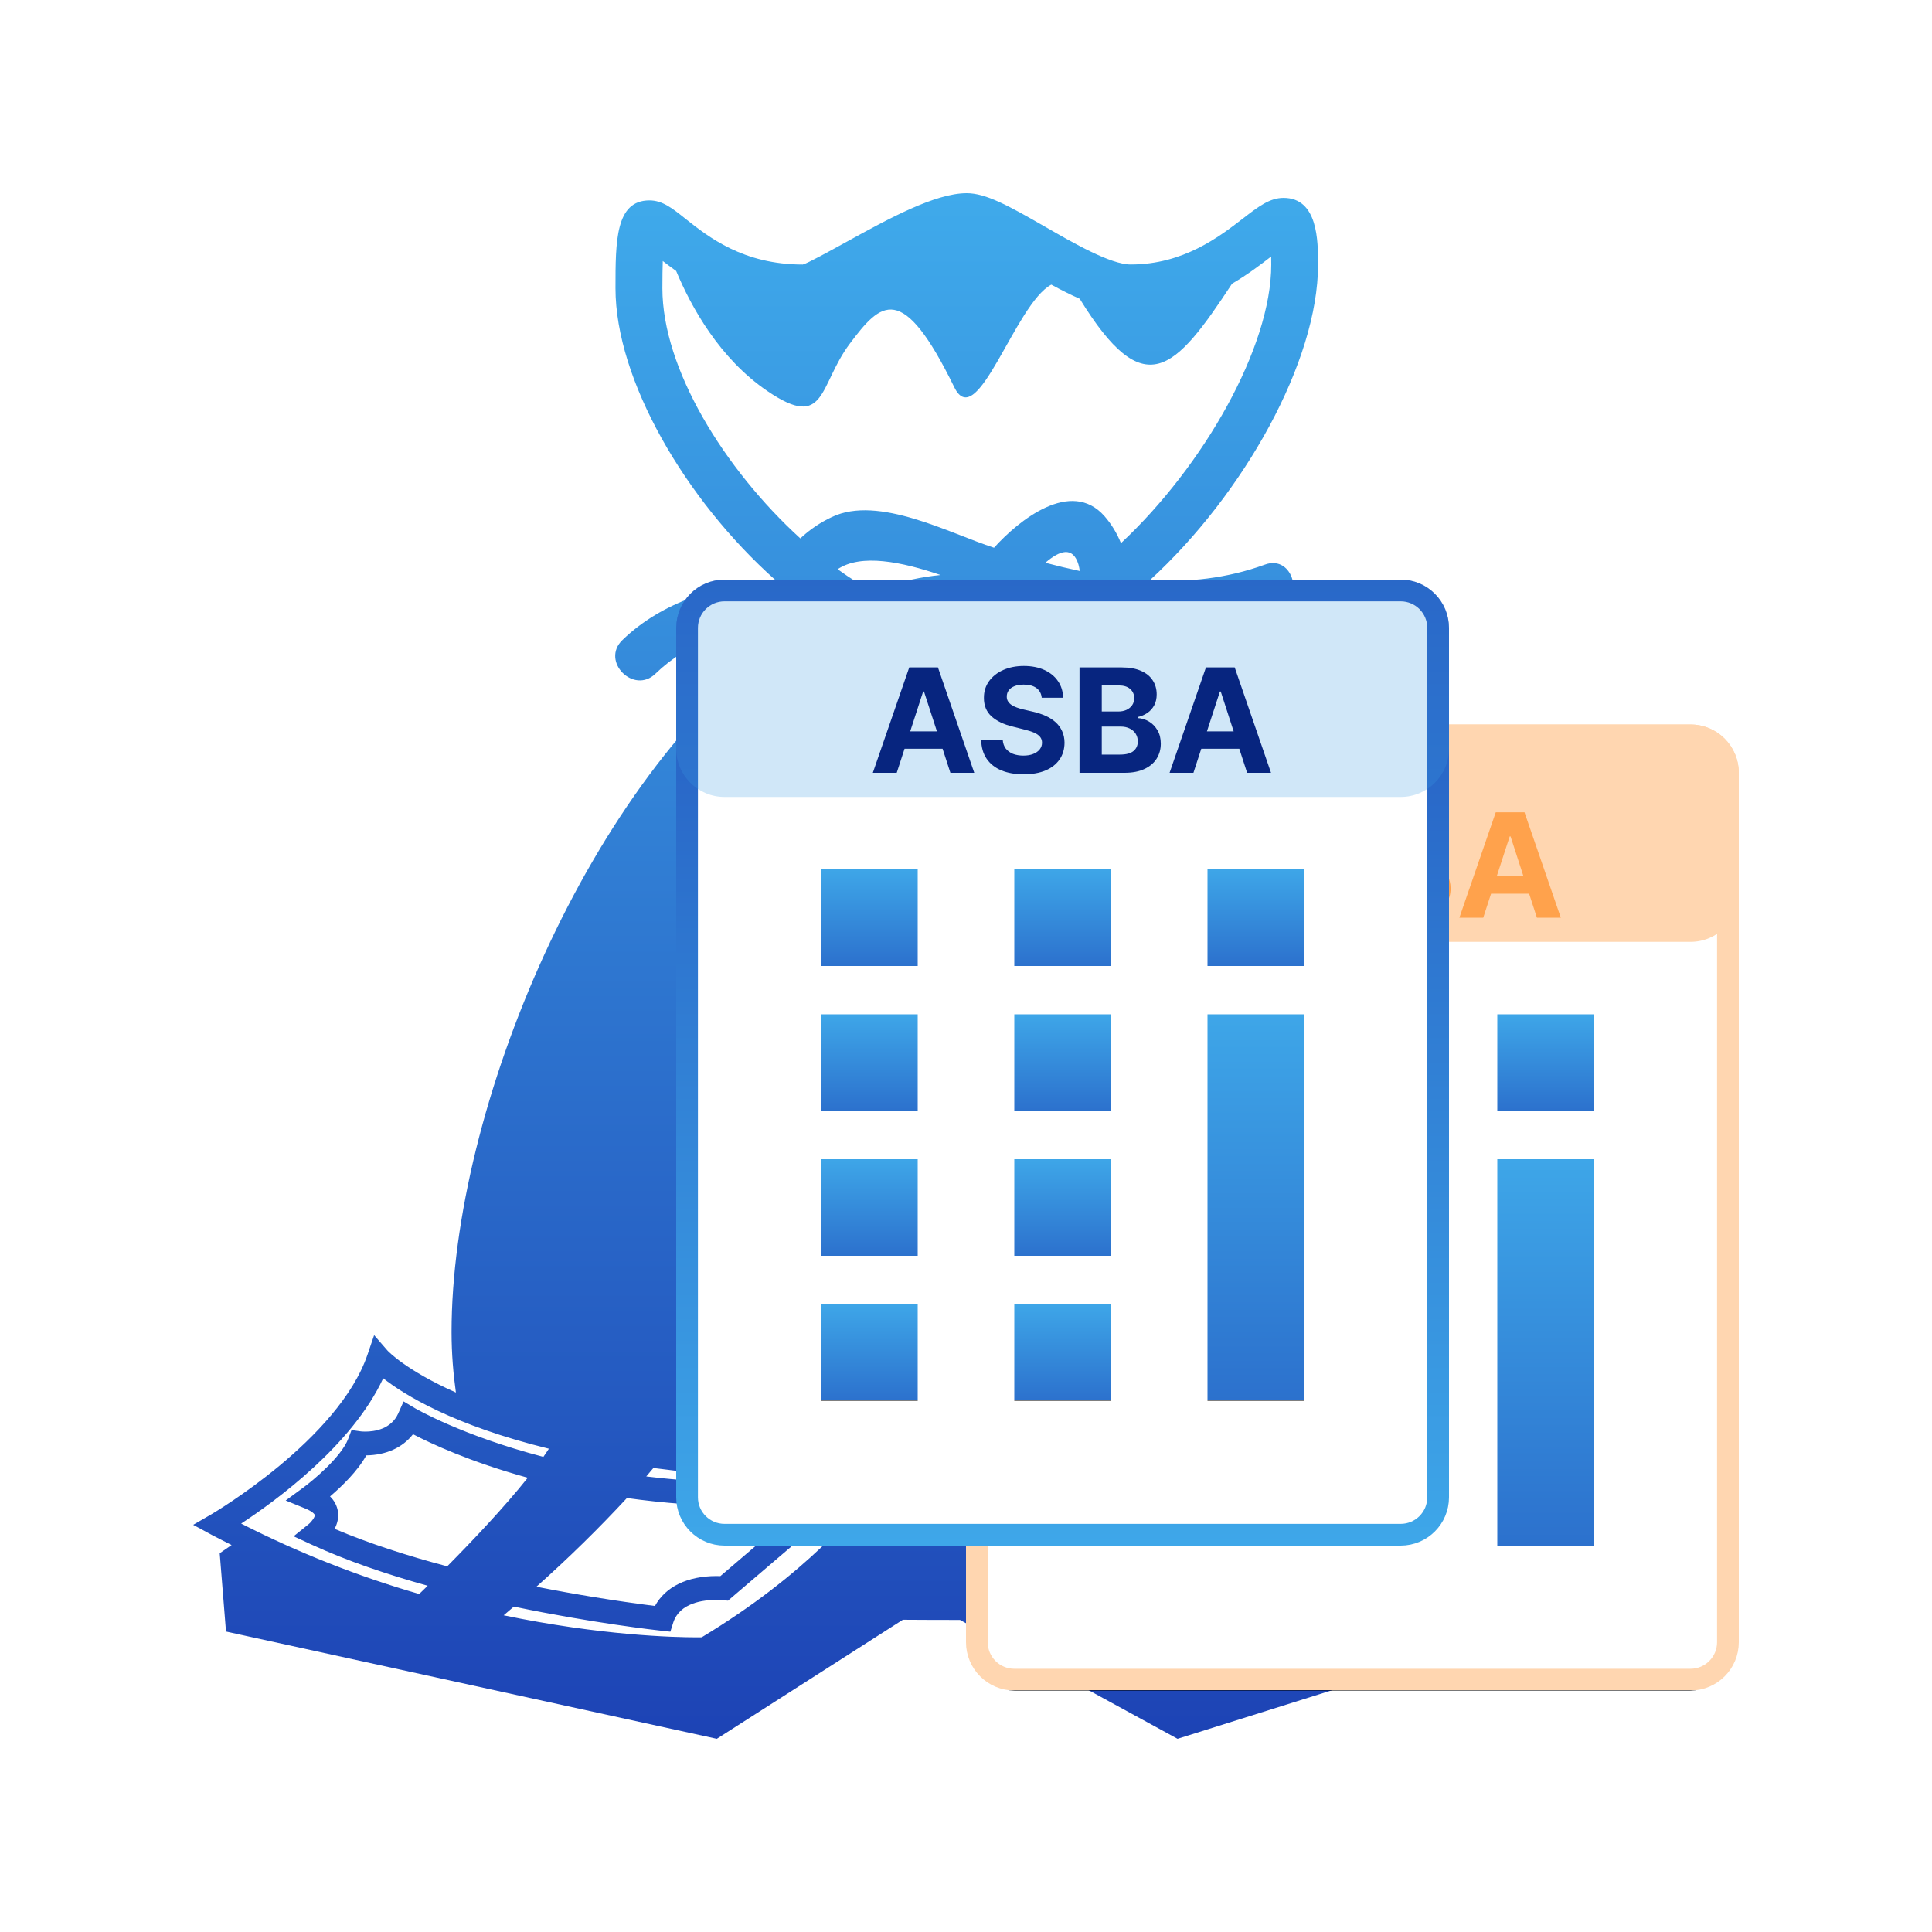 <svg width="40" height="40" viewBox="0 0 40 40" fill="none" xmlns="http://www.w3.org/2000/svg">
<g id="Group 1171275080">
<rect id="Rectangle 34624221" width="40" height="40" fill="white">
                                    </rect>
<g id="Group 1171275076">
<g id="Group 1171275071">
<path id="Vector" d="M31.839 27.075C32.352 27.075 32.768 26.791 32.768 26.442C32.768 26.092 32.352 25.808 31.839 25.808C31.326 25.808 30.91 26.092 30.91 26.442C30.91 26.791 31.326 27.075 31.839 27.075Z" fill="url(#paint0_linear_37_391)"/>
<path id="Vector_2" d="M36 27.823L35.651 27.619C35.624 27.603 32.959 26.022 32.297 24.103L32.149 23.678L31.876 24.035C31.868 24.046 31.489 24.514 30.429 25.064C29.645 20.598 26.976 15.267 23.469 12.994C24.471 13.075 25.477 12.992 26.448 12.638C27.032 12.426 26.78 11.474 26.19 11.689C25.395 11.979 24.597 12.058 23.802 12.017C25.755 10.227 27.289 7.483 27.289 5.476C27.289 4.994 27.289 4.097 26.574 4.097C26.288 4.097 26.055 4.276 25.735 4.523C25.243 4.902 24.501 5.476 23.41 5.476C22.995 5.476 22.234 5.038 21.623 4.686C20.884 4.261 20.412 4 20.015 4C19.358 4 18.392 4.531 17.54 5C17.194 5.19 16.72 5.452 16.621 5.477C15.386 5.477 14.669 4.907 14.193 4.53C13.916 4.309 13.715 4.149 13.446 4.149C12.743 4.149 12.743 4.993 12.743 5.969C12.743 7.854 14.179 10.342 16.059 12.014C14.875 12.099 13.707 12.457 12.886 13.252C12.432 13.69 13.12 14.386 13.571 13.948C14.253 13.287 15.148 13.004 16.105 12.949C16.132 13.046 16.165 13.142 16.205 13.237C12.197 16.117 9.349 22.957 9.349 27.575C9.349 28.03 9.385 28.443 9.439 28.831C8.405 28.372 8.028 27.969 8.021 27.96L7.746 27.643L7.61 28.043C7.011 29.805 4.407 31.333 4.381 31.349L4 31.57L4.388 31.78C4.524 31.853 4.659 31.918 4.795 31.988L4.549 32.158L4.679 33.779L14.841 36L18.693 33.535C19.082 33.538 19.476 33.539 19.876 33.539L24.38 36L34.56 32.8V31.088L34.291 30.927C34.426 30.842 34.56 30.755 34.694 30.665L35.051 30.427L34.972 30.388L35.426 30.264L35.503 28.485L35.24 28.299C35.38 28.215 35.52 28.13 35.659 28.041L36 27.823ZM13.714 5.969C13.714 5.732 13.717 5.548 13.722 5.404C13.803 5.468 13.898 5.538 13.999 5.61C14.31 6.355 14.899 7.427 15.896 8.102C17.108 8.923 16.947 7.979 17.593 7.117C18.239 6.256 18.677 5.805 19.759 8.02C20.232 8.986 21.018 6.287 21.766 5.893C21.964 6.001 22.161 6.101 22.355 6.186C23.695 8.366 24.317 7.686 25.508 5.874C25.835 5.682 26.104 5.476 26.318 5.311C26.319 5.361 26.32 5.416 26.32 5.477C26.32 7.189 24.921 9.645 23.208 11.246C23.127 11.041 23.011 10.851 22.866 10.685C22.174 9.901 21.093 10.77 20.58 11.34C19.671 11.048 18.189 10.243 17.224 10.704C16.984 10.816 16.763 10.965 16.57 11.147C14.992 9.708 13.714 7.631 13.714 5.969ZM22.356 11.822C22.117 11.771 21.879 11.714 21.643 11.651C21.94 11.395 22.213 11.305 22.328 11.686C22.34 11.728 22.348 11.775 22.356 11.822ZM18.302 12.153C18.126 12.12 17.945 12.089 17.758 12.065C17.616 11.976 17.478 11.883 17.342 11.785C17.83 11.458 18.67 11.632 19.474 11.905C19.077 11.944 18.686 12.031 18.302 12.153ZM18.544 13.561C18.246 13.636 17.921 13.606 17.64 13.494C17.754 13.434 17.869 13.381 17.984 13.329C18.171 13.419 18.357 13.494 18.544 13.561ZM8.679 33.002C7.407 32.634 6.173 32.146 4.993 31.544C5.717 31.069 7.293 29.918 7.934 28.536C8.374 28.881 9.388 29.51 11.364 29.994C11.33 30.048 11.289 30.106 11.25 30.163C9.563 29.722 8.604 29.163 8.589 29.154L8.356 29.015L8.245 29.264C8.098 29.59 7.754 29.64 7.563 29.64C7.509 29.64 7.474 29.636 7.469 29.635L7.278 29.608L7.209 29.79C7.067 30.162 6.485 30.648 6.271 30.805L5.915 31.066L6.323 31.233C6.474 31.295 6.515 31.352 6.517 31.367C6.523 31.404 6.458 31.501 6.389 31.557L6.079 31.807L6.44 31.974C7.18 32.315 8.018 32.598 8.855 32.831C8.789 32.897 8.731 32.953 8.679 33.002ZM12.98 31.015C13.726 31.119 14.552 31.186 15.454 31.186H15.455C15.643 31.186 15.833 31.182 16.027 31.177C16.04 31.217 16.059 31.255 16.082 31.29C16.13 31.362 16.194 31.422 16.275 31.468L14.914 32.632C14.888 32.63 14.862 32.63 14.836 32.63C14.229 32.63 13.777 32.853 13.56 33.25C12.738 33.145 11.919 33.012 11.106 32.851C11.759 32.269 12.385 31.657 12.98 31.015ZM6.927 31.653C6.981 31.552 7.015 31.43 6.997 31.297C6.979 31.177 6.921 31.066 6.833 30.982C7.073 30.777 7.403 30.46 7.584 30.132C7.996 30.126 8.337 29.97 8.551 29.694C8.912 29.883 9.725 30.264 10.927 30.595C10.436 31.211 9.774 31.909 9.259 32.429C8.457 32.217 7.649 31.96 6.927 31.653ZM14.528 33.898L14.419 33.899C13.96 33.899 12.438 33.861 10.428 33.443C10.498 33.383 10.571 33.322 10.639 33.263C12.27 33.604 13.585 33.75 13.684 33.761L13.879 33.782L13.939 33.593C14.071 33.184 14.557 33.124 14.835 33.124C14.912 33.124 14.962 33.129 14.968 33.129L15.072 33.14L17.436 31.12L16.804 31.099C16.593 31.092 16.503 31.044 16.482 31.012L16.616 30.661L16.245 30.677C15.976 30.689 15.712 30.694 15.454 30.694C14.71 30.694 14.019 30.645 13.38 30.568L13.528 30.393C14.817 30.565 16.36 30.672 18.223 30.658C17.778 31.282 16.669 32.608 14.528 33.898ZM33.148 28.07C32.477 28.386 31.629 28.675 30.765 28.927C30.234 28.378 29.555 27.646 29.047 26.996C30.178 26.654 30.81 26.301 31.096 26.11C31.321 26.309 31.62 26.413 31.973 26.412C32.091 26.412 32.195 26.401 32.275 26.388C32.531 26.72 32.944 27.103 33.202 27.332C33.08 27.457 33.02 27.596 33.025 27.746C33.029 27.874 33.081 27.982 33.148 28.07ZM29.332 29.823C29.441 29.919 29.553 30.017 29.668 30.116C27.506 30.69 25.896 30.752 25.546 30.758C23.307 29.392 22.147 27.947 21.699 27.296C23.573 27.249 25.122 27.079 26.413 26.846C26.466 26.91 26.519 26.974 26.573 27.038C25.535 27.2 24.488 27.303 23.438 27.349L23.008 27.367L23.245 27.729C23.245 27.729 23.196 27.819 22.878 27.881L22.362 27.982L24.902 30.039L25.021 30.007C25.023 30.006 25.247 29.946 25.518 29.946C25.909 29.946 26.177 30.065 26.311 30.298L26.396 30.445L26.562 30.416C27.491 30.246 28.415 30.049 29.332 29.823ZM21.813 28.256L21.206 28.222C21.178 27.919 21.15 27.616 21.128 27.314C21.235 27.491 21.454 27.823 21.813 28.256ZM26.63 29.904C26.391 29.609 26.011 29.454 25.519 29.454C25.314 29.454 25.133 29.482 25.019 29.505L23.421 28.21C23.554 28.134 23.644 28.037 23.693 27.919C23.705 27.89 23.714 27.859 23.721 27.828C24.987 27.758 26.053 27.632 26.955 27.477C27.392 27.965 28.035 28.638 28.887 29.421C27.84 29.67 26.968 29.84 26.63 29.904ZM24.528 33.781C22.213 32.598 20.971 31.283 20.477 30.674C20.832 30.648 21.168 30.616 21.5 30.582L25.296 33.046L33.621 30.759C29.328 33.347 25.086 33.741 24.528 33.781ZM31.404 29.573C31.335 29.505 31.254 29.424 31.157 29.326C32.105 29.039 33.021 28.706 33.704 28.34L34.12 28.117L33.698 27.902C33.604 27.854 33.511 27.765 33.51 27.731C33.511 27.718 33.548 27.65 33.71 27.557L34.018 27.38L33.744 27.152C33.736 27.145 32.88 26.435 32.58 25.978L32.481 25.829L32.311 25.878C32.309 25.878 32.163 25.921 31.973 25.921C31.68 25.921 31.46 25.825 31.32 25.636L31.164 25.43L30.968 25.598C30.958 25.606 30.354 26.102 28.733 26.57C28.68 26.493 28.629 26.415 28.579 26.335C30.544 25.74 31.549 25.019 31.984 24.624C32.683 26.136 34.346 27.353 35.068 27.83C33.908 28.532 32.681 29.116 31.404 29.573Z" fill="url(#paint1_linear_37_391)"/>
<g id="$" filter="url(#filter0_d_37_391)">
<path d="M19.711 25.139L19.711 16.412L20.27 16.412L20.27 25.139L19.711 25.139ZM21.194 19.293C21.167 19.018 21.05 18.804 20.843 18.652C20.636 18.5 20.356 18.424 20.001 18.424C19.76 18.424 19.557 18.458 19.391 18.526C19.225 18.592 19.098 18.684 19.009 18.802C18.923 18.92 18.88 19.054 18.88 19.204C18.875 19.329 18.901 19.438 18.958 19.531C19.017 19.625 19.098 19.705 19.2 19.773C19.302 19.839 19.421 19.897 19.555 19.947C19.689 19.995 19.832 20.036 19.984 20.07L20.611 20.22C20.916 20.288 21.195 20.379 21.45 20.493C21.705 20.606 21.925 20.746 22.111 20.912C22.298 21.078 22.442 21.273 22.544 21.498C22.649 21.724 22.702 21.981 22.705 22.272C22.702 22.7 22.593 23.07 22.377 23.384C22.164 23.695 21.855 23.937 21.45 24.11C21.048 24.28 20.563 24.366 19.994 24.366C19.431 24.366 18.94 24.279 18.522 24.106C18.106 23.934 17.781 23.678 17.547 23.339C17.315 22.998 17.193 22.577 17.182 22.075L18.61 22.075C18.626 22.309 18.693 22.504 18.811 22.661C18.932 22.816 19.092 22.933 19.292 23.012C19.494 23.089 19.723 23.128 19.977 23.128C20.227 23.128 20.444 23.092 20.628 23.019C20.815 22.946 20.959 22.845 21.061 22.715C21.164 22.586 21.215 22.437 21.215 22.269C21.215 22.112 21.168 21.98 21.075 21.873C20.984 21.767 20.85 21.676 20.673 21.601C20.498 21.526 20.283 21.458 20.029 21.396L19.268 21.205C18.68 21.062 18.215 20.838 17.874 20.534C17.533 20.229 17.364 19.819 17.366 19.303C17.364 18.88 17.476 18.511 17.703 18.195C17.933 17.879 18.248 17.633 18.648 17.455C19.048 17.278 19.502 17.189 20.011 17.189C20.53 17.189 20.982 17.278 21.368 17.455C21.757 17.633 22.059 17.879 22.275 18.195C22.491 18.511 22.602 18.877 22.609 19.293L21.194 19.293Z" fill="url(#paint2_linear_37_391)">
                                    <animate attributeName="d" values="M19.711 25.139L19.711 16.412L20.27 16.412L20.27 25.139L19.711 25.139ZM21.194 19.293C21.167 19.018 21.05 18.804 20.843 18.652C20.636 18.5 20.356 18.424 20.001 18.424C19.76 18.424 19.557 18.458 19.391 18.526C19.225 18.592 19.098 18.684 19.009 18.802C18.923 18.92 18.88 19.054 18.88 19.204C18.875 19.329 18.901 19.438 18.958 19.531C19.017 19.625 19.098 19.705 19.2 19.773C19.302 19.839 19.421 19.897 19.555 19.947C19.689 19.995 19.832 20.036 19.984 20.07L20.611 20.22C20.916 20.288 21.195 20.379 21.45 20.493C21.705 20.606 21.925 20.746 22.111 20.912C22.298 21.078 22.442 21.273 22.544 21.498C22.649 21.724 22.702 21.981 22.705 22.272C22.702 22.7 22.593 23.07 22.377 23.384C22.164 23.695 21.855 23.937 21.45 24.11C21.048 24.28 20.563 24.366 19.994 24.366C19.431 24.366 18.94 24.279 18.522 24.106C18.106 23.934 17.781 23.678 17.547 23.339C17.315 22.998 17.193 22.577 17.182 22.075L18.61 22.075C18.626 22.309 18.693 22.504 18.811 22.661C18.932 22.816 19.092 22.933 19.292 23.012C19.494 23.089 19.723 23.128 19.977 23.128C20.227 23.128 20.444 23.092 20.628 23.019C20.815 22.946 20.959 22.845 21.061 22.715C21.164 22.586 21.215 22.437 21.215 22.269C21.215 22.112 21.168 21.98 21.075 21.873C20.984 21.767 20.85 21.676 20.673 21.601C20.498 21.526 20.283 21.458 20.029 21.396L19.268 21.205C18.68 21.062 18.215 20.838 17.874 20.534C17.533 20.229 17.364 19.819 17.366 19.303C17.364 18.88 17.476 18.511 17.703 18.195C17.933 17.879 18.248 17.633 18.648 17.455C19.048 17.278 19.502 17.189 20.011 17.189C20.53 17.189 20.982 17.278 21.368 17.455C21.757 17.633 22.059 17.879 22.275 18.195C22.491 18.511 22.602 18.877 22.609 19.293L21.194 19.293Z;M13.711 29.139L13.711 20.412L14.271 20.412L14.271 29.139L13.711 29.139ZM15.194 23.293C15.167 23.018 15.05 22.804 14.843 22.652C14.636 22.5 14.356 22.424 14.001 22.424C13.76 22.424 13.557 22.458 13.391 22.526C13.225 22.592 13.098 22.684 13.009 22.802C12.923 22.92 12.88 23.054 12.88 23.204C12.875 23.329 12.901 23.438 12.958 23.531C13.017 23.625 13.098 23.705 13.2 23.773C13.302 23.839 13.421 23.897 13.555 23.947C13.689 23.995 13.832 24.036 13.984 24.07L14.611 24.22C14.916 24.288 15.195 24.379 15.45 24.493C15.705 24.606 15.925 24.746 16.111 24.912C16.298 25.078 16.442 25.273 16.544 25.498C16.649 25.724 16.702 25.981 16.705 26.272C16.702 26.7 16.593 27.07 16.377 27.384C16.164 27.695 15.855 27.937 15.45 28.11C15.048 28.28 14.563 28.366 13.994 28.366C13.431 28.366 12.94 28.279 12.522 28.106C12.106 27.934 11.781 27.678 11.547 27.339C11.315 26.998 11.193 26.577 11.182 26.075L12.61 26.075C12.626 26.309 12.693 26.504 12.811 26.661C12.932 26.816 13.092 26.933 13.292 27.012C13.494 27.089 13.723 27.128 13.977 27.128C14.227 27.128 14.444 27.092 14.629 27.019C14.815 26.946 14.959 26.845 15.061 26.715C15.164 26.586 15.215 26.437 15.215 26.269C15.215 26.112 15.168 25.98 15.075 25.873C14.984 25.767 14.85 25.676 14.673 25.601C14.498 25.526 14.283 25.458 14.028 25.396L13.268 25.205C12.68 25.062 12.215 24.838 11.874 24.534C11.533 24.229 11.364 23.819 11.366 23.303C11.364 22.88 11.476 22.511 11.704 22.195C11.933 21.879 12.248 21.633 12.648 21.455C13.048 21.278 13.502 21.189 14.011 21.189C14.53 21.189 14.982 21.278 15.368 21.455C15.757 21.633 16.059 21.879 16.275 22.195C16.491 22.511 16.602 22.877 16.609 23.293L15.194 23.293Z;M19.711 25.139L19.711 16.412L20.27 16.412L20.27 25.139L19.711 25.139ZM21.194 19.293C21.167 19.018 21.05 18.804 20.843 18.652C20.636 18.5 20.356 18.424 20.001 18.424C19.76 18.424 19.557 18.458 19.391 18.526C19.225 18.592 19.098 18.684 19.009 18.802C18.923 18.92 18.88 19.054 18.88 19.204C18.875 19.329 18.901 19.438 18.958 19.531C19.017 19.625 19.098 19.705 19.2 19.773C19.302 19.839 19.421 19.897 19.555 19.947C19.689 19.995 19.832 20.036 19.984 20.07L20.611 20.22C20.916 20.288 21.195 20.379 21.45 20.493C21.705 20.606 21.925 20.746 22.111 20.912C22.298 21.078 22.442 21.273 22.544 21.498C22.649 21.724 22.702 21.981 22.705 22.272C22.702 22.7 22.593 23.07 22.377 23.384C22.164 23.695 21.855 23.937 21.45 24.11C21.048 24.28 20.563 24.366 19.994 24.366C19.431 24.366 18.94 24.279 18.522 24.106C18.106 23.934 17.781 23.678 17.547 23.339C17.315 22.998 17.193 22.577 17.182 22.075L18.61 22.075C18.626 22.309 18.693 22.504 18.811 22.661C18.932 22.816 19.092 22.933 19.292 23.012C19.494 23.089 19.723 23.128 19.977 23.128C20.227 23.128 20.444 23.092 20.628 23.019C20.815 22.946 20.959 22.845 21.061 22.715C21.164 22.586 21.215 22.437 21.215 22.269C21.215 22.112 21.168 21.98 21.075 21.873C20.984 21.767 20.85 21.676 20.673 21.601C20.498 21.526 20.283 21.458 20.029 21.396L19.268 21.205C18.68 21.062 18.215 20.838 17.874 20.534C17.533 20.229 17.364 19.819 17.366 19.303C17.364 18.88 17.476 18.511 17.703 18.195C17.933 17.879 18.248 17.633 18.648 17.455C19.048 17.278 19.502 17.189 20.011 17.189C20.53 17.189 20.982 17.278 21.368 17.455C21.757 17.633 22.059 17.879 22.275 18.195C22.491 18.511 22.602 18.877 22.609 19.293L21.194 19.293Z" begin="0s" dur="3s" repeatCount="indefinite" fill="freeze" calcMode="linear" keyTimes="0;0.5;1"/></path>
</g>
</g>
<g id="Group 1171275074">
<g id="Group 1171275072">
<path id="Rectangle 34624224" d="M21 15.225L35 15.225C35.428 15.225 35.775 15.572 35.775 16L35.775 34C35.775 34.428 35.428 34.775 35 34.775L21 34.775C20.572 34.775 20.225 34.428 20.225 34L20.225 16C20.225 15.572 20.572 15.225 21 15.225Z" fill="white" stroke="url(#paint3_linear_37_391)" stroke-width="0.45">
                                    <animate attributeName="d" values="M21 15.225L35 15.225C35.428 15.225 35.775 15.572 35.775 16L35.775 34C35.775 34.428 35.428 34.775 35 34.775L21 34.775C20.572 34.775 20.225 34.428 20.225 34L20.225 16C20.225 15.572 20.572 15.225 21 15.225Z;M18 12.225L32 12.225C32.428 12.225 32.775 12.572 32.775 13L32.775 31C32.775 31.428 32.428 31.775 32 31.775L18 31.775C17.572 31.775 17.225 31.428 17.225 31L17.225 13C17.225 12.572 17.572 12.225 18 12.225Z;M21 15.225L35 15.225C35.428 15.225 35.775 15.572 35.775 16L35.775 34C35.775 34.428 35.428 34.775 35 34.775L21 34.775C20.572 34.775 20.225 34.428 20.225 34L20.225 16C20.225 15.572 20.572 15.225 21 15.225Z" begin="0s" dur="3s" repeatCount="indefinite" fill="freeze" calcMode="linear" keyTimes="0;0.5;1"/></path>
<path id="Rectangle 34624225" d="M20 16C20 15.448 20.448 15 21 15L35 15C35.552 15 36 15.448 36 16L36 18.5C36 19.052 35.552 19.5 35 19.5L21 19.5C20.448 19.5 20 19.052 20 18.5L20 16Z" fill="#FFD6B0">
                                    <animate attributeName="d" values="M20 16C20 15.448 20.448 15 21 15L35 15C35.552 15 36 15.448 36 16L36 18.5C36 19.052 35.552 19.5 35 19.5L21 19.5C20.448 19.5 20 19.052 20 18.5L20 16Z;M17 13C17 12.448 17.448 12 18 12L32 12C32.552 12 33 12.448 33 13L33 15.5C33 16.052 32.552 16.5 32 16.5L18 16.5C17.448 16.5 17 16.052 17 15.5L17 13Z;M20 16C20 15.448 20.448 15 21 15L35 15C35.552 15 36 15.448 36 16L36 18.5C36 19.052 35.552 19.5 35 19.5L21 19.5C20.448 19.5 20 19.052 20 18.5L20 16Z" begin="0s" dur="3s" repeatCount="indefinite" fill="freeze" calcMode="linear" keyTimes="0;0.5;1"/></path>
<g id="ASBA">
<path id="Vector_3" d="M30.709 19L30.215 19L30.968 16.818L31.563 16.818L32.315 19L31.82 19L31.274 17.317L31.257 17.317L30.709 19ZM30.678 18.142L31.846 18.142L31.846 18.503L30.678 18.503L30.678 18.142Z" fill="#FFA24C">
                                    <animate attributeName="d" values="M30.709 19L30.215 19L30.968 16.818L31.563 16.818L32.315 19L31.82 19L31.274 17.317L31.257 17.317L30.709 19ZM30.678 18.142L31.846 18.142L31.846 18.503L30.678 18.503L30.678 18.142Z;M27.709 16L27.215 16L27.968 13.818L28.563 13.818L29.315 16L28.82 16L28.274 14.317L28.257 14.317L27.709 16ZM27.678 15.142L28.846 15.142L28.846 15.502L27.678 15.502L27.678 15.142Z;M30.709 19L30.215 19L30.968 16.818L31.563 16.818L32.315 19L31.82 19L31.274 17.317L31.257 17.317L30.709 19ZM30.678 18.142L31.846 18.142L31.846 18.503L30.678 18.503L30.678 18.142Z" begin="0s" dur="3s" repeatCount="indefinite" fill="freeze" calcMode="linear" keyTimes="0;0.5;1"/></path>
<path id="Vector_4" d="M28.35 19L28.35 16.818L29.223 16.818C29.384 16.818 29.518 16.842 29.625 16.89C29.732 16.937 29.813 17.003 29.867 17.088C29.921 17.172 29.948 17.268 29.948 17.378C29.948 17.463 29.931 17.538 29.897 17.602C29.863 17.666 29.816 17.719 29.756 17.76C29.697 17.8 29.63 17.829 29.554 17.846L29.554 17.867C29.637 17.871 29.715 17.895 29.787 17.938C29.86 17.981 29.919 18.042 29.965 18.12C30.01 18.197 30.033 18.29 30.033 18.397C30.033 18.513 30.004 18.616 29.947 18.707C29.89 18.797 29.806 18.869 29.694 18.921C29.583 18.974 29.445 19 29.282 19L28.35 19ZM28.811 18.623L29.187 18.623C29.316 18.623 29.41 18.598 29.468 18.549C29.527 18.5 29.557 18.434 29.557 18.351C29.557 18.291 29.542 18.238 29.513 18.191C29.484 18.145 29.442 18.109 29.389 18.083C29.335 18.056 29.272 18.043 29.198 18.043L28.811 18.043L28.811 18.623ZM28.811 17.731L29.153 17.731C29.216 17.731 29.272 17.72 29.321 17.698C29.371 17.675 29.41 17.643 29.439 17.602C29.468 17.561 29.482 17.512 29.482 17.454C29.482 17.375 29.454 17.312 29.398 17.264C29.343 17.215 29.264 17.191 29.162 17.191L28.811 17.191L28.811 17.731Z" fill="#FFA24C">
                                    <animate attributeName="d" values="M28.35 19L28.35 16.818L29.223 16.818C29.384 16.818 29.518 16.842 29.625 16.89C29.732 16.937 29.813 17.003 29.867 17.088C29.921 17.172 29.948 17.268 29.948 17.378C29.948 17.463 29.931 17.538 29.897 17.602C29.863 17.666 29.816 17.719 29.756 17.76C29.697 17.8 29.63 17.829 29.554 17.846L29.554 17.867C29.637 17.871 29.715 17.895 29.787 17.938C29.86 17.981 29.919 18.042 29.965 18.12C30.01 18.197 30.033 18.29 30.033 18.397C30.033 18.513 30.004 18.616 29.947 18.707C29.89 18.797 29.806 18.869 29.694 18.921C29.583 18.974 29.445 19 29.282 19L28.35 19ZM28.811 18.623L29.187 18.623C29.316 18.623 29.41 18.598 29.468 18.549C29.527 18.5 29.557 18.434 29.557 18.351C29.557 18.291 29.542 18.238 29.513 18.191C29.484 18.145 29.442 18.109 29.389 18.083C29.335 18.056 29.272 18.043 29.198 18.043L28.811 18.043L28.811 18.623ZM28.811 17.731L29.153 17.731C29.216 17.731 29.272 17.72 29.321 17.698C29.371 17.675 29.41 17.643 29.439 17.602C29.468 17.561 29.482 17.512 29.482 17.454C29.482 17.375 29.454 17.312 29.398 17.264C29.343 17.215 29.264 17.191 29.162 17.191L28.811 17.191L28.811 17.731Z;M25.35 16L25.35 13.818L26.223 13.818C26.384 13.818 26.518 13.842 26.625 13.89C26.732 13.937 26.813 14.003 26.867 14.088C26.921 14.171 26.948 14.268 26.948 14.377C26.948 14.463 26.931 14.538 26.897 14.602C26.863 14.666 26.816 14.719 26.756 14.76C26.697 14.8 26.63 14.829 26.554 14.846L26.554 14.867C26.637 14.871 26.715 14.895 26.787 14.938C26.86 14.981 26.919 15.042 26.965 15.12C27.01 15.197 27.033 15.29 27.033 15.397C27.033 15.513 27.004 15.616 26.947 15.707C26.89 15.797 26.806 15.869 26.694 15.921C26.583 15.974 26.445 16 26.282 16L25.35 16ZM25.811 15.623L26.187 15.623C26.316 15.623 26.41 15.598 26.468 15.549C26.527 15.5 26.557 15.434 26.557 15.351C26.557 15.291 26.542 15.238 26.513 15.191C26.484 15.145 26.442 15.109 26.389 15.083C26.335 15.056 26.272 15.043 26.198 15.043L25.811 15.043L25.811 15.623ZM25.811 14.731L26.153 14.731C26.216 14.731 26.272 14.72 26.321 14.698C26.371 14.675 26.41 14.643 26.439 14.602C26.468 14.561 26.482 14.512 26.482 14.454C26.482 14.375 26.454 14.312 26.398 14.264C26.343 14.215 26.264 14.191 26.162 14.191L25.811 14.191L25.811 14.731Z;M28.35 19L28.35 16.818L29.223 16.818C29.384 16.818 29.518 16.842 29.625 16.89C29.732 16.937 29.813 17.003 29.867 17.088C29.921 17.172 29.948 17.268 29.948 17.378C29.948 17.463 29.931 17.538 29.897 17.602C29.863 17.666 29.816 17.719 29.756 17.76C29.697 17.8 29.63 17.829 29.554 17.846L29.554 17.867C29.637 17.871 29.715 17.895 29.787 17.938C29.86 17.981 29.919 18.042 29.965 18.12C30.01 18.197 30.033 18.29 30.033 18.397C30.033 18.513 30.004 18.616 29.947 18.707C29.89 18.797 29.806 18.869 29.694 18.921C29.583 18.974 29.445 19 29.282 19L28.35 19ZM28.811 18.623L29.187 18.623C29.316 18.623 29.41 18.598 29.468 18.549C29.527 18.5 29.557 18.434 29.557 18.351C29.557 18.291 29.542 18.238 29.513 18.191C29.484 18.145 29.442 18.109 29.389 18.083C29.335 18.056 29.272 18.043 29.198 18.043L28.811 18.043L28.811 18.623ZM28.811 17.731L29.153 17.731C29.216 17.731 29.272 17.72 29.321 17.698C29.371 17.675 29.41 17.643 29.439 17.602C29.468 17.561 29.482 17.512 29.482 17.454C29.482 17.375 29.454 17.312 29.398 17.264C29.343 17.215 29.264 17.191 29.162 17.191L28.811 17.191L28.811 17.731Z" begin="0s" dur="3s" repeatCount="indefinite" fill="freeze" calcMode="linear" keyTimes="0;0.5;1"/></path>
<path id="Vector_5" d="M27.568 17.446C27.559 17.36 27.523 17.293 27.458 17.245C27.393 17.198 27.306 17.174 27.195 17.174C27.119 17.174 27.056 17.185 27.004 17.206C26.952 17.227 26.912 17.255 26.885 17.292C26.858 17.329 26.844 17.371 26.844 17.418C26.843 17.457 26.851 17.491 26.869 17.52C26.887 17.549 26.912 17.575 26.944 17.596C26.976 17.616 27.013 17.635 27.055 17.65C27.097 17.665 27.142 17.678 27.189 17.689L27.386 17.735C27.481 17.757 27.568 17.785 27.648 17.821C27.727 17.856 27.796 17.9 27.854 17.952C27.912 18.004 27.957 18.065 27.989 18.135C28.022 18.205 28.039 18.286 28.04 18.377C28.039 18.51 28.005 18.626 27.937 18.724C27.87 18.821 27.774 18.897 27.648 18.951C27.522 19.004 27.37 19.031 27.193 19.031C27.017 19.031 26.863 19.004 26.732 18.95C26.602 18.896 26.501 18.816 26.428 18.71C26.355 18.604 26.317 18.472 26.314 18.315L26.76 18.315C26.765 18.388 26.786 18.449 26.823 18.498C26.861 18.547 26.911 18.583 26.973 18.608C27.036 18.632 27.108 18.644 27.187 18.644C27.265 18.644 27.333 18.633 27.391 18.61C27.449 18.587 27.494 18.556 27.526 18.515C27.558 18.475 27.574 18.428 27.574 18.376C27.574 18.327 27.559 18.285 27.53 18.252C27.502 18.219 27.46 18.19 27.405 18.167C27.35 18.143 27.283 18.122 27.203 18.103L26.966 18.043C26.782 17.999 26.637 17.929 26.53 17.834C26.424 17.738 26.37 17.61 26.371 17.449C26.37 17.317 26.406 17.201 26.477 17.103C26.549 17.004 26.647 16.927 26.772 16.872C26.897 16.816 27.039 16.788 27.198 16.788C27.36 16.788 27.501 16.816 27.622 16.872C27.743 16.927 27.838 17.004 27.905 17.103C27.973 17.201 28.008 17.316 28.01 17.446L27.568 17.446Z" fill="#FFA24C">
                                    <animate attributeName="d" values="M27.568 17.446C27.559 17.36 27.523 17.293 27.458 17.245C27.393 17.198 27.306 17.174 27.195 17.174C27.119 17.174 27.056 17.185 27.004 17.206C26.952 17.227 26.912 17.255 26.885 17.292C26.858 17.329 26.844 17.371 26.844 17.418C26.843 17.457 26.851 17.491 26.869 17.52C26.887 17.549 26.912 17.575 26.944 17.596C26.976 17.616 27.013 17.635 27.055 17.65C27.097 17.665 27.142 17.678 27.189 17.689L27.386 17.735C27.481 17.757 27.568 17.785 27.648 17.821C27.727 17.856 27.796 17.9 27.854 17.952C27.912 18.004 27.957 18.065 27.989 18.135C28.022 18.205 28.039 18.286 28.04 18.377C28.039 18.51 28.005 18.626 27.937 18.724C27.87 18.821 27.774 18.897 27.648 18.951C27.522 19.004 27.37 19.031 27.193 19.031C27.017 19.031 26.863 19.004 26.732 18.95C26.602 18.896 26.501 18.816 26.428 18.71C26.355 18.604 26.317 18.472 26.314 18.315L26.76 18.315C26.765 18.388 26.786 18.449 26.823 18.498C26.861 18.547 26.911 18.583 26.973 18.608C27.036 18.632 27.108 18.644 27.187 18.644C27.265 18.644 27.333 18.633 27.391 18.61C27.449 18.587 27.494 18.556 27.526 18.515C27.558 18.475 27.574 18.428 27.574 18.376C27.574 18.327 27.559 18.285 27.53 18.252C27.502 18.219 27.46 18.19 27.405 18.167C27.35 18.143 27.283 18.122 27.203 18.103L26.966 18.043C26.782 17.999 26.637 17.929 26.53 17.834C26.424 17.738 26.37 17.61 26.371 17.449C26.37 17.317 26.406 17.201 26.477 17.103C26.549 17.004 26.647 16.927 26.772 16.872C26.897 16.816 27.039 16.788 27.198 16.788C27.36 16.788 27.501 16.816 27.622 16.872C27.743 16.927 27.838 17.004 27.905 17.103C27.973 17.201 28.008 17.316 28.01 17.446L27.568 17.446Z;M24.568 14.446C24.559 14.36 24.523 14.293 24.458 14.245C24.393 14.198 24.306 14.174 24.195 14.174C24.119 14.174 24.056 14.185 24.004 14.206C23.952 14.227 23.912 14.255 23.885 14.292C23.858 14.329 23.844 14.371 23.844 14.418C23.843 14.457 23.851 14.491 23.869 14.52C23.887 14.549 23.912 14.575 23.944 14.596C23.976 14.617 24.013 14.635 24.055 14.65C24.097 14.665 24.142 14.678 24.189 14.689L24.386 14.735C24.481 14.757 24.568 14.785 24.648 14.821C24.727 14.856 24.796 14.9 24.854 14.952C24.912 15.004 24.957 15.065 24.989 15.135C25.022 15.205 25.039 15.286 25.04 15.377C25.039 15.51 25.005 15.626 24.937 15.724C24.87 15.821 24.774 15.897 24.648 15.951C24.522 16.004 24.37 16.031 24.193 16.031C24.017 16.031 23.863 16.004 23.732 15.95C23.602 15.896 23.501 15.816 23.428 15.71C23.355 15.604 23.317 15.472 23.314 15.315L23.76 15.315C23.765 15.388 23.786 15.449 23.823 15.498C23.861 15.546 23.911 15.583 23.973 15.608C24.036 15.632 24.108 15.644 24.187 15.644C24.265 15.644 24.333 15.633 24.391 15.61C24.449 15.587 24.494 15.556 24.526 15.515C24.558 15.475 24.574 15.428 24.574 15.376C24.574 15.327 24.559 15.286 24.53 15.252C24.502 15.219 24.46 15.19 24.405 15.167C24.35 15.143 24.283 15.122 24.203 15.103L23.966 15.043C23.782 14.999 23.637 14.929 23.53 14.834C23.424 14.738 23.37 14.61 23.371 14.449C23.37 14.317 23.406 14.201 23.477 14.103C23.549 14.004 23.647 13.927 23.772 13.871C23.897 13.816 24.039 13.788 24.198 13.788C24.36 13.788 24.501 13.816 24.622 13.871C24.743 13.927 24.838 14.004 24.905 14.103C24.973 14.201 25.008 14.316 25.01 14.446L24.568 14.446Z;M27.568 17.446C27.559 17.36 27.523 17.293 27.458 17.245C27.393 17.198 27.306 17.174 27.195 17.174C27.119 17.174 27.056 17.185 27.004 17.206C26.952 17.227 26.912 17.255 26.885 17.292C26.858 17.329 26.844 17.371 26.844 17.418C26.843 17.457 26.851 17.491 26.869 17.52C26.887 17.549 26.912 17.575 26.944 17.596C26.976 17.616 27.013 17.635 27.055 17.65C27.097 17.665 27.142 17.678 27.189 17.689L27.386 17.735C27.481 17.757 27.568 17.785 27.648 17.821C27.727 17.856 27.796 17.9 27.854 17.952C27.912 18.004 27.957 18.065 27.989 18.135C28.022 18.205 28.039 18.286 28.04 18.377C28.039 18.51 28.005 18.626 27.937 18.724C27.87 18.821 27.774 18.897 27.648 18.951C27.522 19.004 27.37 19.031 27.193 19.031C27.017 19.031 26.863 19.004 26.732 18.95C26.602 18.896 26.501 18.816 26.428 18.71C26.355 18.604 26.317 18.472 26.314 18.315L26.76 18.315C26.765 18.388 26.786 18.449 26.823 18.498C26.861 18.547 26.911 18.583 26.973 18.608C27.036 18.632 27.108 18.644 27.187 18.644C27.265 18.644 27.333 18.633 27.391 18.61C27.449 18.587 27.494 18.556 27.526 18.515C27.558 18.475 27.574 18.428 27.574 18.376C27.574 18.327 27.559 18.285 27.53 18.252C27.502 18.219 27.46 18.19 27.405 18.167C27.35 18.143 27.283 18.122 27.203 18.103L26.966 18.043C26.782 17.999 26.637 17.929 26.53 17.834C26.424 17.738 26.37 17.61 26.371 17.449C26.37 17.317 26.406 17.201 26.477 17.103C26.549 17.004 26.647 16.927 26.772 16.872C26.897 16.816 27.039 16.788 27.198 16.788C27.36 16.788 27.501 16.816 27.622 16.872C27.743 16.927 27.838 17.004 27.905 17.103C27.973 17.201 28.008 17.316 28.01 17.446L27.568 17.446Z" begin="0s" dur="3s" repeatCount="indefinite" fill="freeze" calcMode="linear" keyTimes="0;0.5;1"/></path>
<path id="Vector_6" d="M24.566 19L24.071 19L24.825 16.818L25.419 16.818L26.171 19L25.677 19L25.13 17.317L25.113 17.317L24.566 19ZM24.535 18.142L25.702 18.142L25.702 18.503L24.535 18.503L24.535 18.142Z" fill="#FFA24C">
                                    <animate attributeName="d" values="M24.566 19L24.071 19L24.825 16.818L25.419 16.818L26.171 19L25.677 19L25.13 17.317L25.113 17.317L24.566 19ZM24.535 18.142L25.702 18.142L25.702 18.503L24.535 18.503L24.535 18.142Z;M21.566 16L21.071 16L21.825 13.818L22.419 13.818L23.171 16L22.677 16L22.13 14.317L22.113 14.317L21.566 16ZM21.535 15.142L22.702 15.142L22.702 15.502L21.535 15.502L21.535 15.142Z;M24.566 19L24.071 19L24.825 16.818L25.419 16.818L26.171 19L25.677 19L25.13 17.317L25.113 17.317L24.566 19ZM24.535 18.142L25.702 18.142L25.702 18.503L24.535 18.503L24.535 18.142Z" begin="0s" dur="3s" repeatCount="indefinite" fill="freeze" calcMode="linear" keyTimes="0;0.5;1"/></path>
</g>
<rect id="Rectangle 34624226" x="23" y="21" width="2" height="2" fill="url(#paint4_linear_37_391)">
                                    <animate attributeName="x" values="23;20;23" begin="0s" dur="3s" repeatCount="indefinite" fill="freeze" calcMode="linear" keyTimes="0;0.5;1"/>
                                    <animate attributeName="y" values="21;18;21" begin="0s" dur="3s" repeatCount="indefinite" fill="freeze" calcMode="linear" keyTimes="0;0.5;1"/></rect>
<rect id="Rectangle 34624227" x="27" y="21" width="2" height="2" fill="url(#paint5_linear_37_391)">
                                    <animate attributeName="x" values="27;24;27" begin="0s" dur="3s" repeatCount="indefinite" fill="freeze" calcMode="linear" keyTimes="0;0.5;1"/>
                                    <animate attributeName="y" values="21;18;21" begin="0s" dur="3s" repeatCount="indefinite" fill="freeze" calcMode="linear" keyTimes="0;0.5;1"/></rect>
<rect id="Rectangle 34624231" x="27" y="24" width="2" height="2" fill="url(#paint6_linear_37_391)">
                                    <animate attributeName="x" values="27;24;27" begin="0s" dur="3s" repeatCount="indefinite" fill="freeze" calcMode="linear" keyTimes="0;0.5;1"/>
                                    <animate attributeName="y" values="24;21;24" begin="0s" dur="3s" repeatCount="indefinite" fill="freeze" calcMode="linear" keyTimes="0;0.5;1"/></rect>
<rect id="Rectangle 34624232" x="27" y="27" width="2" height="2" fill="url(#paint7_linear_37_391)">
                                    <animate attributeName="x" values="27;24;27" begin="0s" dur="3s" repeatCount="indefinite" fill="freeze" calcMode="linear" keyTimes="0;0.5;1"/>
                                    <animate attributeName="y" values="27;24;27" begin="0s" dur="3s" repeatCount="indefinite" fill="freeze" calcMode="linear" keyTimes="0;0.5;1"/></rect>
<rect id="Rectangle 34624236" x="27" y="30" width="2" height="2" fill="url(#paint8_linear_37_391)">
                                    <animate attributeName="x" values="27;24;27" begin="0s" dur="3s" repeatCount="indefinite" fill="freeze" calcMode="linear" keyTimes="0;0.5;1"/>
                                    <animate attributeName="y" values="30;27;30" begin="0s" dur="3s" repeatCount="indefinite" fill="freeze" calcMode="linear" keyTimes="0;0.5;1"/></rect>
<rect id="Rectangle 34624230" x="31" y="21" width="2" height="2" fill="url(#paint9_linear_37_391)">
                                    <animate attributeName="x" values="31;28;31" begin="0s" dur="3s" repeatCount="indefinite" fill="freeze" calcMode="linear" keyTimes="0;0.5;1"/>
                                    <animate attributeName="y" values="21;18;21" begin="0s" dur="3s" repeatCount="indefinite" fill="freeze" calcMode="linear" keyTimes="0;0.5;1"/></rect>
<rect id="Rectangle 34624234" x="31" y="24" width="2" height="8" fill="url(#paint10_linear_37_391)">
                                    <animate attributeName="x" values="31;28;31" begin="0s" dur="3s" repeatCount="indefinite" fill="freeze" calcMode="linear" keyTimes="0;0.5;1"/>
                                    <animate attributeName="y" values="24;21;24" begin="0s" dur="3s" repeatCount="indefinite" fill="freeze" calcMode="linear" keyTimes="0;0.5;1"/></rect>
<rect id="Rectangle 34624228" x="23" y="24" width="2" height="2" fill="url(#paint11_linear_37_391)">
                                    <animate attributeName="x" values="23;20;23" begin="0s" dur="3s" repeatCount="indefinite" fill="freeze" calcMode="linear" keyTimes="0;0.5;1"/>
                                    <animate attributeName="y" values="24;21;24" begin="0s" dur="3s" repeatCount="indefinite" fill="freeze" calcMode="linear" keyTimes="0;0.5;1"/></rect>
<rect id="Rectangle 34624229" x="23" y="27" width="2" height="2" fill="url(#paint12_linear_37_391)">
                                    <animate attributeName="x" values="23;20;23" begin="0s" dur="3s" repeatCount="indefinite" fill="freeze" calcMode="linear" keyTimes="0;0.5;1"/>
                                    <animate attributeName="y" values="27;24;27" begin="0s" dur="3s" repeatCount="indefinite" fill="freeze" calcMode="linear" keyTimes="0;0.5;1"/></rect>
<rect id="Rectangle 34624235" x="23" y="30" width="2" height="2" fill="url(#paint13_linear_37_391)">
                                    <animate attributeName="x" values="23;20;23" begin="0s" dur="3s" repeatCount="indefinite" fill="freeze" calcMode="linear" keyTimes="0;0.5;1"/>
                                    <animate attributeName="y" values="30;27;30" begin="0s" dur="3s" repeatCount="indefinite" fill="freeze" calcMode="linear" keyTimes="0;0.5;1"/></rect>
</g>
<g id="Group 1171275073">
<path id="Rectangle 34624224_2" d="M15 12.225L29 12.225C29.428 12.225 29.775 12.572 29.775 13L29.775 31C29.775 31.428 29.428 31.775 29 31.775L15 31.775C14.572 31.775 14.225 31.428 14.225 31L14.225 13C14.225 12.572 14.572 12.225 15 12.225Z" fill="white" stroke="url(#paint14_linear_37_391)" stroke-width="0.45">
                                    <animate attributeName="d" values="M15 12.225L29 12.225C29.428 12.225 29.775 12.572 29.775 13L29.775 31C29.775 31.428 29.428 31.775 29 31.775L15 31.775C14.572 31.775 14.225 31.428 14.225 31L14.225 13C14.225 12.572 14.572 12.225 15 12.225Z;M21 16.225L35 16.225C35.428 16.225 35.775 16.572 35.775 17L35.775 35C35.775 35.428 35.428 35.775 35 35.775L21 35.775C20.572 35.775 20.225 35.428 20.225 35L20.225 17C20.225 16.572 20.572 16.225 21 16.225Z;M15 12.225L29 12.225C29.428 12.225 29.775 12.572 29.775 13L29.775 31C29.775 31.428 29.428 31.775 29 31.775L15 31.775C14.572 31.775 14.225 31.428 14.225 31L14.225 13C14.225 12.572 14.572 12.225 15 12.225Z" begin="0s" dur="3s" repeatCount="indefinite" fill="freeze" calcMode="linear" keyTimes="0;0.5;1"/></path>
<path id="Rectangle 34624225_2" d="M14 13C14 12.448 14.448 12 15 12L29 12C29.552 12 30 12.448 30 13L30 15.5C30 16.052 29.552 16.5 29 16.5L15 16.5C14.448 16.5 14 16.052 14 15.5L14 13Z" fill="#3B9DE4" fill-opacity="0.24">
                                    <animate attributeName="d" values="M14 13C14 12.448 14.448 12 15 12L29 12C29.552 12 30 12.448 30 13L30 15.5C30 16.052 29.552 16.5 29 16.5L15 16.5C14.448 16.5 14 16.052 14 15.5L14 13Z;M20 17C20 16.448 20.448 16 21 16L35 16C35.552 16 36 16.448 36 17L36 19.5C36 20.052 35.552 20.5 35 20.5L21 20.5C20.448 20.5 20 20.052 20 19.5L20 17Z;M14 13C14 12.448 14.448 12 15 12L29 12C29.552 12 30 12.448 30 13L30 15.5C30 16.052 29.552 16.5 29 16.5L15 16.5C14.448 16.5 14 16.052 14 15.5L14 13Z" begin="0s" dur="3s" repeatCount="indefinite" fill="freeze" calcMode="linear" keyTimes="0;0.5;1"/></path>
<g id="ASBA_2">
<path id="Vector_7" d="M24.709 16L24.215 16L24.968 13.818L25.563 13.818L26.315 16L25.82 16L25.274 14.317L25.257 14.317L24.709 16ZM24.678 15.142L25.846 15.142L25.846 15.502L24.678 15.502L24.678 15.142Z" fill="#07257F">
                                    <animate attributeName="d" values="M24.709 16L24.215 16L24.968 13.818L25.563 13.818L26.315 16L25.82 16L25.274 14.317L25.257 14.317L24.709 16ZM24.678 15.142L25.846 15.142L25.846 15.502L24.678 15.502L24.678 15.142Z;M30.709 20L30.215 20L30.968 17.818L31.563 17.818L32.315 20L31.82 20L31.274 18.317L31.257 18.317L30.709 20ZM30.678 19.142L31.846 19.142L31.846 19.503L30.678 19.503L30.678 19.142Z;M24.709 16L24.215 16L24.968 13.818L25.563 13.818L26.315 16L25.82 16L25.274 14.317L25.257 14.317L24.709 16ZM24.678 15.142L25.846 15.142L25.846 15.502L24.678 15.502L24.678 15.142Z" begin="0s" dur="3s" repeatCount="indefinite" fill="freeze" calcMode="linear" keyTimes="0;0.5;1"/></path>
<path id="Vector_8" d="M22.35 16L22.35 13.818L23.223 13.818C23.384 13.818 23.518 13.842 23.625 13.89C23.732 13.937 23.813 14.003 23.867 14.088C23.921 14.171 23.948 14.268 23.948 14.377C23.948 14.463 23.931 14.538 23.897 14.602C23.863 14.666 23.816 14.719 23.756 14.76C23.697 14.8 23.63 14.829 23.554 14.846L23.554 14.867C23.637 14.871 23.715 14.895 23.787 14.938C23.86 14.981 23.919 15.042 23.965 15.12C24.01 15.197 24.033 15.29 24.033 15.397C24.033 15.513 24.004 15.616 23.947 15.707C23.89 15.797 23.806 15.869 23.694 15.921C23.583 15.974 23.445 16 23.282 16L22.35 16ZM22.811 15.623L23.187 15.623C23.316 15.623 23.41 15.598 23.468 15.549C23.527 15.5 23.557 15.434 23.557 15.351C23.557 15.291 23.542 15.238 23.513 15.191C23.484 15.145 23.442 15.109 23.389 15.083C23.335 15.056 23.272 15.043 23.198 15.043L22.811 15.043L22.811 15.623ZM22.811 14.731L23.153 14.731C23.216 14.731 23.272 14.72 23.321 14.698C23.371 14.675 23.41 14.643 23.439 14.602C23.468 14.561 23.482 14.512 23.482 14.454C23.482 14.375 23.454 14.312 23.398 14.264C23.343 14.215 23.264 14.191 23.162 14.191L22.811 14.191L22.811 14.731Z" fill="#07257F">
                                    <animate attributeName="d" values="M22.35 16L22.35 13.818L23.223 13.818C23.384 13.818 23.518 13.842 23.625 13.89C23.732 13.937 23.813 14.003 23.867 14.088C23.921 14.171 23.948 14.268 23.948 14.377C23.948 14.463 23.931 14.538 23.897 14.602C23.863 14.666 23.816 14.719 23.756 14.76C23.697 14.8 23.63 14.829 23.554 14.846L23.554 14.867C23.637 14.871 23.715 14.895 23.787 14.938C23.86 14.981 23.919 15.042 23.965 15.12C24.01 15.197 24.033 15.29 24.033 15.397C24.033 15.513 24.004 15.616 23.947 15.707C23.89 15.797 23.806 15.869 23.694 15.921C23.583 15.974 23.445 16 23.282 16L22.35 16ZM22.811 15.623L23.187 15.623C23.316 15.623 23.41 15.598 23.468 15.549C23.527 15.5 23.557 15.434 23.557 15.351C23.557 15.291 23.542 15.238 23.513 15.191C23.484 15.145 23.442 15.109 23.389 15.083C23.335 15.056 23.272 15.043 23.198 15.043L22.811 15.043L22.811 15.623ZM22.811 14.731L23.153 14.731C23.216 14.731 23.272 14.72 23.321 14.698C23.371 14.675 23.41 14.643 23.439 14.602C23.468 14.561 23.482 14.512 23.482 14.454C23.482 14.375 23.454 14.312 23.398 14.264C23.343 14.215 23.264 14.191 23.162 14.191L22.811 14.191L22.811 14.731Z;M28.35 20L28.35 17.818L29.223 17.818C29.384 17.818 29.518 17.842 29.625 17.89C29.732 17.937 29.813 18.003 29.867 18.088C29.921 18.172 29.948 18.268 29.948 18.378C29.948 18.463 29.931 18.538 29.897 18.602C29.863 18.666 29.816 18.719 29.756 18.76C29.697 18.8 29.63 18.829 29.554 18.846L29.554 18.867C29.637 18.871 29.715 18.895 29.787 18.938C29.86 18.981 29.919 19.042 29.965 19.12C30.01 19.197 30.033 19.29 30.033 19.397C30.033 19.513 30.004 19.616 29.947 19.707C29.89 19.797 29.806 19.869 29.694 19.921C29.583 19.974 29.445 20 29.282 20L28.35 20ZM28.811 19.623L29.187 19.623C29.316 19.623 29.41 19.598 29.468 19.549C29.527 19.5 29.557 19.434 29.557 19.351C29.557 19.291 29.542 19.238 29.513 19.191C29.484 19.145 29.442 19.109 29.389 19.083C29.335 19.056 29.272 19.043 29.198 19.043L28.811 19.043L28.811 19.623ZM28.811 18.731L29.153 18.731C29.216 18.731 29.272 18.72 29.321 18.698C29.371 18.675 29.41 18.643 29.439 18.602C29.468 18.561 29.482 18.512 29.482 18.454C29.482 18.375 29.454 18.312 29.398 18.264C29.343 18.215 29.264 18.191 29.162 18.191L28.811 18.191L28.811 18.731Z;M22.35 16L22.35 13.818L23.223 13.818C23.384 13.818 23.518 13.842 23.625 13.89C23.732 13.937 23.813 14.003 23.867 14.088C23.921 14.171 23.948 14.268 23.948 14.377C23.948 14.463 23.931 14.538 23.897 14.602C23.863 14.666 23.816 14.719 23.756 14.76C23.697 14.8 23.63 14.829 23.554 14.846L23.554 14.867C23.637 14.871 23.715 14.895 23.787 14.938C23.86 14.981 23.919 15.042 23.965 15.12C24.01 15.197 24.033 15.29 24.033 15.397C24.033 15.513 24.004 15.616 23.947 15.707C23.89 15.797 23.806 15.869 23.694 15.921C23.583 15.974 23.445 16 23.282 16L22.35 16ZM22.811 15.623L23.187 15.623C23.316 15.623 23.41 15.598 23.468 15.549C23.527 15.5 23.557 15.434 23.557 15.351C23.557 15.291 23.542 15.238 23.513 15.191C23.484 15.145 23.442 15.109 23.389 15.083C23.335 15.056 23.272 15.043 23.198 15.043L22.811 15.043L22.811 15.623ZM22.811 14.731L23.153 14.731C23.216 14.731 23.272 14.72 23.321 14.698C23.371 14.675 23.41 14.643 23.439 14.602C23.468 14.561 23.482 14.512 23.482 14.454C23.482 14.375 23.454 14.312 23.398 14.264C23.343 14.215 23.264 14.191 23.162 14.191L22.811 14.191L22.811 14.731Z" begin="0s" dur="3s" repeatCount="indefinite" fill="freeze" calcMode="linear" keyTimes="0;0.5;1"/></path>
<path id="Vector_9" d="M21.568 14.446C21.559 14.36 21.523 14.293 21.458 14.245C21.393 14.198 21.306 14.174 21.195 14.174C21.119 14.174 21.056 14.185 21.004 14.206C20.952 14.227 20.912 14.255 20.885 14.292C20.858 14.329 20.844 14.371 20.844 14.418C20.843 14.457 20.851 14.491 20.869 14.52C20.887 14.549 20.912 14.575 20.944 14.596C20.976 14.617 21.013 14.635 21.055 14.65C21.097 14.665 21.142 14.678 21.189 14.689L21.386 14.735C21.481 14.757 21.568 14.785 21.648 14.821C21.727 14.856 21.796 14.9 21.854 14.952C21.912 15.004 21.957 15.065 21.989 15.135C22.022 15.205 22.039 15.286 22.04 15.377C22.039 15.51 22.005 15.626 21.937 15.724C21.87 15.821 21.774 15.897 21.648 15.951C21.522 16.004 21.37 16.031 21.193 16.031C21.017 16.031 20.863 16.004 20.732 15.95C20.602 15.896 20.501 15.816 20.428 15.71C20.355 15.604 20.317 15.472 20.314 15.315L20.76 15.315C20.765 15.388 20.786 15.449 20.823 15.498C20.861 15.546 20.911 15.583 20.973 15.608C21.036 15.632 21.108 15.644 21.187 15.644C21.265 15.644 21.333 15.633 21.391 15.61C21.449 15.587 21.494 15.556 21.526 15.515C21.558 15.475 21.574 15.428 21.574 15.376C21.574 15.327 21.559 15.286 21.53 15.252C21.502 15.219 21.46 15.19 21.405 15.167C21.35 15.143 21.283 15.122 21.203 15.103L20.966 15.043C20.782 14.999 20.637 14.929 20.53 14.834C20.424 14.738 20.37 14.61 20.371 14.449C20.37 14.317 20.406 14.201 20.477 14.103C20.549 14.004 20.647 13.927 20.772 13.871C20.897 13.816 21.039 13.788 21.198 13.788C21.36 13.788 21.501 13.816 21.622 13.871C21.743 13.927 21.838 14.004 21.905 14.103C21.973 14.201 22.008 14.316 22.01 14.446L21.568 14.446Z" fill="#07257F">
                                    <animate attributeName="d" values="M21.568 14.446C21.559 14.36 21.523 14.293 21.458 14.245C21.393 14.198 21.306 14.174 21.195 14.174C21.119 14.174 21.056 14.185 21.004 14.206C20.952 14.227 20.912 14.255 20.885 14.292C20.858 14.329 20.844 14.371 20.844 14.418C20.843 14.457 20.851 14.491 20.869 14.52C20.887 14.549 20.912 14.575 20.944 14.596C20.976 14.617 21.013 14.635 21.055 14.65C21.097 14.665 21.142 14.678 21.189 14.689L21.386 14.735C21.481 14.757 21.568 14.785 21.648 14.821C21.727 14.856 21.796 14.9 21.854 14.952C21.912 15.004 21.957 15.065 21.989 15.135C22.022 15.205 22.039 15.286 22.04 15.377C22.039 15.51 22.005 15.626 21.937 15.724C21.87 15.821 21.774 15.897 21.648 15.951C21.522 16.004 21.37 16.031 21.193 16.031C21.017 16.031 20.863 16.004 20.732 15.95C20.602 15.896 20.501 15.816 20.428 15.71C20.355 15.604 20.317 15.472 20.314 15.315L20.76 15.315C20.765 15.388 20.786 15.449 20.823 15.498C20.861 15.546 20.911 15.583 20.973 15.608C21.036 15.632 21.108 15.644 21.187 15.644C21.265 15.644 21.333 15.633 21.391 15.61C21.449 15.587 21.494 15.556 21.526 15.515C21.558 15.475 21.574 15.428 21.574 15.376C21.574 15.327 21.559 15.286 21.53 15.252C21.502 15.219 21.46 15.19 21.405 15.167C21.35 15.143 21.283 15.122 21.203 15.103L20.966 15.043C20.782 14.999 20.637 14.929 20.53 14.834C20.424 14.738 20.37 14.61 20.371 14.449C20.37 14.317 20.406 14.201 20.477 14.103C20.549 14.004 20.647 13.927 20.772 13.871C20.897 13.816 21.039 13.788 21.198 13.788C21.36 13.788 21.501 13.816 21.622 13.871C21.743 13.927 21.838 14.004 21.905 14.103C21.973 14.201 22.008 14.316 22.01 14.446L21.568 14.446Z;M27.568 18.446C27.559 18.36 27.523 18.293 27.458 18.245C27.393 18.198 27.306 18.174 27.195 18.174C27.119 18.174 27.056 18.185 27.004 18.206C26.952 18.227 26.912 18.255 26.885 18.292C26.858 18.329 26.844 18.371 26.844 18.418C26.843 18.457 26.851 18.491 26.869 18.52C26.887 18.549 26.912 18.575 26.944 18.596C26.976 18.616 27.013 18.635 27.055 18.65C27.097 18.665 27.142 18.678 27.189 18.689L27.386 18.735C27.481 18.757 27.568 18.785 27.648 18.821C27.727 18.856 27.796 18.9 27.854 18.952C27.912 19.004 27.957 19.065 27.989 19.135C28.022 19.205 28.039 19.286 28.04 19.377C28.039 19.51 28.005 19.626 27.937 19.724C27.87 19.821 27.774 19.897 27.648 19.951C27.522 20.004 27.37 20.031 27.193 20.031C27.017 20.031 26.863 20.004 26.732 19.95C26.602 19.896 26.501 19.816 26.428 19.71C26.355 19.604 26.317 19.472 26.314 19.315L26.76 19.315C26.765 19.388 26.786 19.449 26.823 19.498C26.861 19.547 26.911 19.583 26.973 19.608C27.036 19.632 27.108 19.644 27.187 19.644C27.265 19.644 27.333 19.633 27.391 19.61C27.449 19.587 27.494 19.556 27.526 19.515C27.558 19.475 27.574 19.428 27.574 19.376C27.574 19.327 27.559 19.285 27.53 19.252C27.502 19.219 27.46 19.19 27.405 19.167C27.35 19.143 27.283 19.122 27.203 19.103L26.966 19.043C26.782 18.999 26.637 18.929 26.53 18.834C26.424 18.738 26.37 18.61 26.371 18.449C26.37 18.317 26.406 18.201 26.477 18.103C26.549 18.004 26.647 17.927 26.772 17.872C26.897 17.816 27.039 17.788 27.198 17.788C27.36 17.788 27.501 17.816 27.622 17.872C27.743 17.927 27.838 18.004 27.905 18.103C27.973 18.201 28.008 18.316 28.01 18.446L27.568 18.446Z;M21.568 14.446C21.559 14.36 21.523 14.293 21.458 14.245C21.393 14.198 21.306 14.174 21.195 14.174C21.119 14.174 21.056 14.185 21.004 14.206C20.952 14.227 20.912 14.255 20.885 14.292C20.858 14.329 20.844 14.371 20.844 14.418C20.843 14.457 20.851 14.491 20.869 14.52C20.887 14.549 20.912 14.575 20.944 14.596C20.976 14.617 21.013 14.635 21.055 14.65C21.097 14.665 21.142 14.678 21.189 14.689L21.386 14.735C21.481 14.757 21.568 14.785 21.648 14.821C21.727 14.856 21.796 14.9 21.854 14.952C21.912 15.004 21.957 15.065 21.989 15.135C22.022 15.205 22.039 15.286 22.04 15.377C22.039 15.51 22.005 15.626 21.937 15.724C21.87 15.821 21.774 15.897 21.648 15.951C21.522 16.004 21.37 16.031 21.193 16.031C21.017 16.031 20.863 16.004 20.732 15.95C20.602 15.896 20.501 15.816 20.428 15.71C20.355 15.604 20.317 15.472 20.314 15.315L20.76 15.315C20.765 15.388 20.786 15.449 20.823 15.498C20.861 15.546 20.911 15.583 20.973 15.608C21.036 15.632 21.108 15.644 21.187 15.644C21.265 15.644 21.333 15.633 21.391 15.61C21.449 15.587 21.494 15.556 21.526 15.515C21.558 15.475 21.574 15.428 21.574 15.376C21.574 15.327 21.559 15.286 21.53 15.252C21.502 15.219 21.46 15.19 21.405 15.167C21.35 15.143 21.283 15.122 21.203 15.103L20.966 15.043C20.782 14.999 20.637 14.929 20.53 14.834C20.424 14.738 20.37 14.61 20.371 14.449C20.37 14.317 20.406 14.201 20.477 14.103C20.549 14.004 20.647 13.927 20.772 13.871C20.897 13.816 21.039 13.788 21.198 13.788C21.36 13.788 21.501 13.816 21.622 13.871C21.743 13.927 21.838 14.004 21.905 14.103C21.973 14.201 22.008 14.316 22.01 14.446L21.568 14.446Z" begin="0s" dur="3s" repeatCount="indefinite" fill="freeze" calcMode="linear" keyTimes="0;0.5;1"/></path>
<path id="Vector_10" d="M18.566 16L18.071 16L18.825 13.818L19.419 13.818L20.171 16L19.677 16L19.13 14.317L19.113 14.317L18.566 16ZM18.535 15.142L19.702 15.142L19.702 15.502L18.535 15.502L18.535 15.142Z" fill="#07257F">
                                    <animate attributeName="d" values="M18.566 16L18.071 16L18.825 13.818L19.419 13.818L20.171 16L19.677 16L19.13 14.317L19.113 14.317L18.566 16ZM18.535 15.142L19.702 15.142L19.702 15.502L18.535 15.502L18.535 15.142Z;M24.566 20L24.071 20L24.825 17.818L25.419 17.818L26.171 20L25.677 20L25.13 18.317L25.113 18.317L24.566 20ZM24.535 19.142L25.702 19.142L25.702 19.503L24.535 19.503L24.535 19.142Z;M18.566 16L18.071 16L18.825 13.818L19.419 13.818L20.171 16L19.677 16L19.13 14.317L19.113 14.317L18.566 16ZM18.535 15.142L19.702 15.142L19.702 15.502L18.535 15.502L18.535 15.142Z" begin="0s" dur="3s" repeatCount="indefinite" fill="freeze" calcMode="linear" keyTimes="0;0.5;1"/></path>
</g>
<rect id="Rectangle 34624226_2" x="17" y="18" width="2" height="2" fill="url(#paint15_linear_37_391)">
                                    <animate attributeName="x" values="17;23;17" begin="0s" dur="3s" repeatCount="indefinite" fill="freeze" calcMode="linear" keyTimes="0;0.5;1"/>
                                    <animate attributeName="y" values="18;21;18" begin="0s" dur="3s" repeatCount="indefinite" fill="freeze" calcMode="linear" keyTimes="0;0.5;1"/></rect>
<rect id="Rectangle 34624227_2" x="21" y="18" width="2" height="2" fill="url(#paint16_linear_37_391)">
                                    <animate attributeName="x" values="21;26;21" begin="0s" dur="3s" repeatCount="indefinite" fill="freeze" calcMode="linear" keyTimes="0;0.5;1"/>
                                    <animate attributeName="y" values="18;22;18" begin="0s" dur="3s" repeatCount="indefinite" fill="freeze" calcMode="linear" keyTimes="0;0.5;1"/></rect>
<rect id="Rectangle 34624231_2" x="21" y="21" width="2" height="2" fill="url(#paint17_linear_37_391)">
                                    <animate attributeName="x" values="21;27;21" begin="0s" dur="3s" repeatCount="indefinite" fill="freeze" calcMode="linear" keyTimes="0;0.5;1"/>
                                    <animate attributeName="y" values="21;25;21" begin="0s" dur="3s" repeatCount="indefinite" fill="freeze" calcMode="linear" keyTimes="0;0.5;1"/></rect>
<rect id="Rectangle 34624232_2" x="21" y="24" width="2" height="2" fill="url(#paint18_linear_37_391)">
                                    <animate attributeName="x" values="21;29;21" begin="0s" dur="3s" repeatCount="indefinite" fill="freeze" calcMode="linear" keyTimes="0;0.5;1"/>
                                    <animate attributeName="y" values="24;28;24" begin="0s" dur="3s" repeatCount="indefinite" fill="freeze" calcMode="linear" keyTimes="0;0.5;1"/></rect>
<rect id="Rectangle 34624236_2" x="21" y="27" width="2" height="2" fill="url(#paint19_linear_37_391)">
                                    <animate attributeName="x" values="21;27;21" begin="0s" dur="3s" repeatCount="indefinite" fill="freeze" calcMode="linear" keyTimes="0;0.5;1"/>
                                    <animate attributeName="y" values="27;32;27" begin="0s" dur="3s" repeatCount="indefinite" fill="freeze" calcMode="linear" keyTimes="0;0.5;1"/></rect>
<rect id="Rectangle 34624230_2" x="25" y="18" width="2" height="2" fill="url(#paint20_linear_37_391)">
                                    <animate attributeName="x" values="25;30;25" begin="0s" dur="3s" repeatCount="indefinite" fill="freeze" calcMode="linear" keyTimes="0;0.5;1"/>
                                    <animate attributeName="y" values="18;22;18" begin="0s" dur="3s" repeatCount="indefinite" fill="freeze" calcMode="linear" keyTimes="0;0.5;1"/></rect>
<rect id="Rectangle 34624234_2" x="25" y="21" width="2" height="8" fill="url(#paint21_linear_37_391)">
                                    <animate attributeName="x" values="25;32;25" begin="0s" dur="3s" repeatCount="indefinite" fill="freeze" calcMode="linear" keyTimes="0;0.5;1"/>
                                    <animate attributeName="y" values="21;24;21" begin="0s" dur="3s" repeatCount="indefinite" fill="freeze" calcMode="linear" keyTimes="0;0.5;1"/></rect>
<rect id="Rectangle 34624228_2" x="17" y="21" width="2" height="2" fill="url(#paint22_linear_37_391)">
                                    <animate attributeName="x" values="17;22;17" begin="0s" dur="3s" repeatCount="indefinite" fill="freeze" calcMode="linear" keyTimes="0;0.5;1"/>
                                    <animate attributeName="y" values="21;25;21" begin="0s" dur="3s" repeatCount="indefinite" fill="freeze" calcMode="linear" keyTimes="0;0.5;1"/></rect>
<rect id="Rectangle 34624229_2" x="17" y="24" width="2" height="2" fill="url(#paint23_linear_37_391)">
                                    <animate attributeName="x" values="17;24;17" begin="0s" dur="3s" repeatCount="indefinite" fill="freeze" calcMode="linear" keyTimes="0;0.5;1"/>
                                    <animate attributeName="y" values="24;28;24" begin="0s" dur="3s" repeatCount="indefinite" fill="freeze" calcMode="linear" keyTimes="0;0.5;1"/></rect>
<rect id="Rectangle 34624235_2" x="17" y="27" width="2" height="2" fill="url(#paint24_linear_37_391)">
                                    <animate attributeName="x" values="17;22;17" begin="0s" dur="3s" repeatCount="indefinite" fill="freeze" calcMode="linear" keyTimes="0;0.5;1"/>
                                    <animate attributeName="y" values="27;31;27" begin="0s" dur="3s" repeatCount="indefinite" fill="freeze" calcMode="linear" keyTimes="0;0.5;1"/></rect>
</g>
</g>

                                    </g>

                                    </g>
<defs>
<filter id="filter0_d_37_391" x="13.182" y="12.412" width="13.523" height="16.727" filterUnits="userSpaceOnUse" color-interpolation-filters="sRGB">
<feFlood flood-opacity="0" result="BackgroundImageFix"/>
<feColorMatrix in="SourceAlpha" type="matrix" values="0 0 0 0 0 0 0 0 0 0 0 0 0 0 0 0 0 0 127 0" result="hardAlpha"/>
<feOffset/>
<feGaussianBlur stdDeviation="2"/>
<feComposite in2="hardAlpha" operator="out"/>
<feColorMatrix type="matrix" values="0 0 0 0 0 0 0 0 0 0 0 0 0 0 0 0 0 0 0.25 0"/>
<feBlend mode="normal" in2="BackgroundImageFix" result="effect1_dropShadow_37_391">
                                    </feBlend>
<feBlend mode="normal" in="SourceGraphic" in2="effect1_dropShadow_37_391" result="shape">
                                    </feBlend>

                                    
                                    <animate attributeName="x" values="13.182;7.182;13.182" begin="0s" dur="3s" repeatCount="indefinite" fill="freeze" calcMode="linear" keyTimes="0;0.5;1"/>
                                    <animate attributeName="y" values="12.412;16.412;12.412" begin="0s" dur="3s" repeatCount="indefinite" fill="freeze" calcMode="linear" keyTimes="0;0.5;1"/></filter>
<linearGradient id="paint0_linear_37_391" x1="31.839" y1="25.808" x2="31.839" y2="27.075" gradientUnits="userSpaceOnUse">
<stop stop-color="#3FAAEB"/>
<stop offset="1" stop-color="#1D43B5"/>

                                    </linearGradient>
<linearGradient id="paint1_linear_37_391" x1="20" y1="4" x2="20" y2="36" gradientUnits="userSpaceOnUse">
<stop stop-color="#3FAAEB"/>
<stop offset="1" stop-color="#1D43B5"/>

                                    </linearGradient>
<linearGradient id="paint2_linear_37_391" x1="20" y1="18.133" x2="20" y2="22.667" gradientUnits="userSpaceOnUse">
<stop stop-color="#FF7A00"/>
<stop offset="1" stop-color="#E35F00"/>

                                    
                                    <animate attributeName="x1" values="20;14;20" begin="0s" dur="3s" repeatCount="indefinite" fill="freeze" calcMode="linear" keyTimes="0;0.5;1"/>
                                    <animate attributeName="y1" values="18.133;22.133;18.133" begin="0s" dur="3s" repeatCount="indefinite" fill="freeze" calcMode="linear" keyTimes="0;0.5;1"/>
                                    <animate attributeName="x2" values="20;14;20" begin="0s" dur="3s" repeatCount="indefinite" fill="freeze" calcMode="linear" keyTimes="0;0.5;1"/>
                                    <animate attributeName="y2" values="22.667;26.667;22.667" begin="0s" dur="3s" repeatCount="indefinite" fill="freeze" calcMode="linear" keyTimes="0;0.5;1"/></linearGradient>
<linearGradient id="paint3_linear_37_391" x1="28" y1="15" x2="28" y2="35" gradientUnits="userSpaceOnUse">
<stop stop-color="#FFD6B0"/>
<stop offset="1" stop-color="#FFD6B0"/>

                                    
                                    <animate attributeName="x1" values="28;25;28" begin="0s" dur="3s" repeatCount="indefinite" fill="freeze" calcMode="linear" keyTimes="0;0.5;1"/>
                                    <animate attributeName="y1" values="15;12;15" begin="0s" dur="3s" repeatCount="indefinite" fill="freeze" calcMode="linear" keyTimes="0;0.5;1"/>
                                    <animate attributeName="x2" values="28;25;28" begin="0s" dur="3s" repeatCount="indefinite" fill="freeze" calcMode="linear" keyTimes="0;0.5;1"/>
                                    <animate attributeName="y2" values="35;32;35" begin="0s" dur="3s" repeatCount="indefinite" fill="freeze" calcMode="linear" keyTimes="0;0.5;1"/></linearGradient>
<linearGradient id="paint4_linear_37_391" x1="24" y1="21" x2="24" y2="23" gradientUnits="userSpaceOnUse">
<stop stop-color="#3EA6E8"/>
<stop offset="1" stop-color="#2C71CD"/>

                                    
                                    <animate attributeName="x1" values="24;21;24" begin="0s" dur="3s" repeatCount="indefinite" fill="freeze" calcMode="linear" keyTimes="0;0.5;1"/>
                                    <animate attributeName="y1" values="21;18;21" begin="0s" dur="3s" repeatCount="indefinite" fill="freeze" calcMode="linear" keyTimes="0;0.5;1"/>
                                    <animate attributeName="x2" values="24;21;24" begin="0s" dur="3s" repeatCount="indefinite" fill="freeze" calcMode="linear" keyTimes="0;0.5;1"/>
                                    <animate attributeName="y2" values="23;20;23" begin="0s" dur="3s" repeatCount="indefinite" fill="freeze" calcMode="linear" keyTimes="0;0.5;1"/></linearGradient>
<linearGradient id="paint5_linear_37_391" x1="28" y1="21" x2="28" y2="23" gradientUnits="userSpaceOnUse">
<stop stop-color="#3EA6E8"/>
<stop offset="1" stop-color="#2C71CD"/>

                                    
                                    <animate attributeName="x1" values="28;25;28" begin="0s" dur="3s" repeatCount="indefinite" fill="freeze" calcMode="linear" keyTimes="0;0.5;1"/>
                                    <animate attributeName="y1" values="21;18;21" begin="0s" dur="3s" repeatCount="indefinite" fill="freeze" calcMode="linear" keyTimes="0;0.5;1"/>
                                    <animate attributeName="x2" values="28;25;28" begin="0s" dur="3s" repeatCount="indefinite" fill="freeze" calcMode="linear" keyTimes="0;0.5;1"/>
                                    <animate attributeName="y2" values="23;20;23" begin="0s" dur="3s" repeatCount="indefinite" fill="freeze" calcMode="linear" keyTimes="0;0.5;1"/></linearGradient>
<linearGradient id="paint6_linear_37_391" x1="28" y1="24" x2="28" y2="26" gradientUnits="userSpaceOnUse">
<stop stop-color="#3EA6E8"/>
<stop offset="1" stop-color="#2C71CD"/>

                                    
                                    <animate attributeName="x1" values="28;25;28" begin="0s" dur="3s" repeatCount="indefinite" fill="freeze" calcMode="linear" keyTimes="0;0.5;1"/>
                                    <animate attributeName="y1" values="24;21;24" begin="0s" dur="3s" repeatCount="indefinite" fill="freeze" calcMode="linear" keyTimes="0;0.5;1"/>
                                    <animate attributeName="x2" values="28;25;28" begin="0s" dur="3s" repeatCount="indefinite" fill="freeze" calcMode="linear" keyTimes="0;0.5;1"/>
                                    <animate attributeName="y2" values="26;23;26" begin="0s" dur="3s" repeatCount="indefinite" fill="freeze" calcMode="linear" keyTimes="0;0.5;1"/></linearGradient>
<linearGradient id="paint7_linear_37_391" x1="28" y1="27" x2="28" y2="29" gradientUnits="userSpaceOnUse">
<stop stop-color="#3EA6E8"/>
<stop offset="1" stop-color="#2C71CD"/>

                                    
                                    <animate attributeName="x1" values="28;25;28" begin="0s" dur="3s" repeatCount="indefinite" fill="freeze" calcMode="linear" keyTimes="0;0.5;1"/>
                                    <animate attributeName="y1" values="27;24;27" begin="0s" dur="3s" repeatCount="indefinite" fill="freeze" calcMode="linear" keyTimes="0;0.5;1"/>
                                    <animate attributeName="x2" values="28;25;28" begin="0s" dur="3s" repeatCount="indefinite" fill="freeze" calcMode="linear" keyTimes="0;0.5;1"/>
                                    <animate attributeName="y2" values="29;26;29" begin="0s" dur="3s" repeatCount="indefinite" fill="freeze" calcMode="linear" keyTimes="0;0.5;1"/></linearGradient>
<linearGradient id="paint8_linear_37_391" x1="28" y1="30" x2="28" y2="32" gradientUnits="userSpaceOnUse">
<stop stop-color="#3EA6E8"/>
<stop offset="1" stop-color="#2C71CD"/>

                                    
                                    <animate attributeName="x1" values="28;25;28" begin="0s" dur="3s" repeatCount="indefinite" fill="freeze" calcMode="linear" keyTimes="0;0.5;1"/>
                                    <animate attributeName="y1" values="30;27;30" begin="0s" dur="3s" repeatCount="indefinite" fill="freeze" calcMode="linear" keyTimes="0;0.5;1"/>
                                    <animate attributeName="x2" values="28;25;28" begin="0s" dur="3s" repeatCount="indefinite" fill="freeze" calcMode="linear" keyTimes="0;0.5;1"/>
                                    <animate attributeName="y2" values="32;29;32" begin="0s" dur="3s" repeatCount="indefinite" fill="freeze" calcMode="linear" keyTimes="0;0.5;1"/></linearGradient>
<linearGradient id="paint9_linear_37_391" x1="32" y1="21" x2="32" y2="23" gradientUnits="userSpaceOnUse">
<stop stop-color="#3EA6E8"/>
<stop offset="1" stop-color="#2C71CD"/>

                                    
                                    <animate attributeName="x1" values="32;29;32" begin="0s" dur="3s" repeatCount="indefinite" fill="freeze" calcMode="linear" keyTimes="0;0.5;1"/>
                                    <animate attributeName="y1" values="21;18;21" begin="0s" dur="3s" repeatCount="indefinite" fill="freeze" calcMode="linear" keyTimes="0;0.5;1"/>
                                    <animate attributeName="x2" values="32;29;32" begin="0s" dur="3s" repeatCount="indefinite" fill="freeze" calcMode="linear" keyTimes="0;0.5;1"/>
                                    <animate attributeName="y2" values="23;20;23" begin="0s" dur="3s" repeatCount="indefinite" fill="freeze" calcMode="linear" keyTimes="0;0.5;1"/></linearGradient>
<linearGradient id="paint10_linear_37_391" x1="32" y1="24" x2="32" y2="32" gradientUnits="userSpaceOnUse">
<stop stop-color="#3EA6E8"/>
<stop offset="1" stop-color="#2C71CD"/>

                                    
                                    <animate attributeName="x1" values="32;29;32" begin="0s" dur="3s" repeatCount="indefinite" fill="freeze" calcMode="linear" keyTimes="0;0.5;1"/>
                                    <animate attributeName="y1" values="24;21;24" begin="0s" dur="3s" repeatCount="indefinite" fill="freeze" calcMode="linear" keyTimes="0;0.5;1"/>
                                    <animate attributeName="x2" values="32;29;32" begin="0s" dur="3s" repeatCount="indefinite" fill="freeze" calcMode="linear" keyTimes="0;0.5;1"/>
                                    <animate attributeName="y2" values="32;29;32" begin="0s" dur="3s" repeatCount="indefinite" fill="freeze" calcMode="linear" keyTimes="0;0.5;1"/></linearGradient>
<linearGradient id="paint11_linear_37_391" x1="24" y1="24" x2="24" y2="26" gradientUnits="userSpaceOnUse">
<stop stop-color="#3EA6E8"/>
<stop offset="1" stop-color="#2C71CD"/>

                                    
                                    <animate attributeName="x1" values="24;21;24" begin="0s" dur="3s" repeatCount="indefinite" fill="freeze" calcMode="linear" keyTimes="0;0.5;1"/>
                                    <animate attributeName="y1" values="24;21;24" begin="0s" dur="3s" repeatCount="indefinite" fill="freeze" calcMode="linear" keyTimes="0;0.5;1"/>
                                    <animate attributeName="x2" values="24;21;24" begin="0s" dur="3s" repeatCount="indefinite" fill="freeze" calcMode="linear" keyTimes="0;0.5;1"/>
                                    <animate attributeName="y2" values="26;23;26" begin="0s" dur="3s" repeatCount="indefinite" fill="freeze" calcMode="linear" keyTimes="0;0.5;1"/></linearGradient>
<linearGradient id="paint12_linear_37_391" x1="24" y1="27" x2="24" y2="29" gradientUnits="userSpaceOnUse">
<stop stop-color="#3EA6E8"/>
<stop offset="1" stop-color="#2C71CD"/>

                                    
                                    <animate attributeName="x1" values="24;21;24" begin="0s" dur="3s" repeatCount="indefinite" fill="freeze" calcMode="linear" keyTimes="0;0.5;1"/>
                                    <animate attributeName="y1" values="27;24;27" begin="0s" dur="3s" repeatCount="indefinite" fill="freeze" calcMode="linear" keyTimes="0;0.5;1"/>
                                    <animate attributeName="x2" values="24;21;24" begin="0s" dur="3s" repeatCount="indefinite" fill="freeze" calcMode="linear" keyTimes="0;0.5;1"/>
                                    <animate attributeName="y2" values="29;26;29" begin="0s" dur="3s" repeatCount="indefinite" fill="freeze" calcMode="linear" keyTimes="0;0.5;1"/></linearGradient>
<linearGradient id="paint13_linear_37_391" x1="24" y1="30" x2="24" y2="32" gradientUnits="userSpaceOnUse">
<stop stop-color="#3EA6E8"/>
<stop offset="1" stop-color="#2C71CD"/>

                                    
                                    <animate attributeName="x1" values="24;21;24" begin="0s" dur="3s" repeatCount="indefinite" fill="freeze" calcMode="linear" keyTimes="0;0.5;1"/>
                                    <animate attributeName="y1" values="30;27;30" begin="0s" dur="3s" repeatCount="indefinite" fill="freeze" calcMode="linear" keyTimes="0;0.5;1"/>
                                    <animate attributeName="x2" values="24;21;24" begin="0s" dur="3s" repeatCount="indefinite" fill="freeze" calcMode="linear" keyTimes="0;0.5;1"/>
                                    <animate attributeName="y2" values="32;29;32" begin="0s" dur="3s" repeatCount="indefinite" fill="freeze" calcMode="linear" keyTimes="0;0.5;1"/></linearGradient>
<linearGradient id="paint14_linear_37_391" x1="22" y1="12" x2="22" y2="32" gradientUnits="userSpaceOnUse">
<stop stop-color="#2458C0"/>
<stop offset="1" stop-color="#3EA7E9"/>

                                    
                                    <animate attributeName="x1" values="22;28;22" begin="0s" dur="3s" repeatCount="indefinite" fill="freeze" calcMode="linear" keyTimes="0;0.5;1"/>
                                    <animate attributeName="y1" values="12;16;12" begin="0s" dur="3s" repeatCount="indefinite" fill="freeze" calcMode="linear" keyTimes="0;0.5;1"/>
                                    <animate attributeName="x2" values="22;28;22" begin="0s" dur="3s" repeatCount="indefinite" fill="freeze" calcMode="linear" keyTimes="0;0.5;1"/>
                                    <animate attributeName="y2" values="32;36;32" begin="0s" dur="3s" repeatCount="indefinite" fill="freeze" calcMode="linear" keyTimes="0;0.5;1"/></linearGradient>
<linearGradient id="paint15_linear_37_391" x1="18" y1="18" x2="18" y2="20" gradientUnits="userSpaceOnUse">
<stop stop-color="#3EA6E8"/>
<stop offset="1" stop-color="#2C71CD"/>

                                    
                                    <animate attributeName="x1" values="18;24;18" begin="0s" dur="3s" repeatCount="indefinite" fill="freeze" calcMode="linear" keyTimes="0;0.5;1"/>
                                    <animate attributeName="y1" values="18;21;18" begin="0s" dur="3s" repeatCount="indefinite" fill="freeze" calcMode="linear" keyTimes="0;0.5;1"/>
                                    <animate attributeName="x2" values="18;24;18" begin="0s" dur="3s" repeatCount="indefinite" fill="freeze" calcMode="linear" keyTimes="0;0.5;1"/>
                                    <animate attributeName="y2" values="20;23;20" begin="0s" dur="3s" repeatCount="indefinite" fill="freeze" calcMode="linear" keyTimes="0;0.5;1"/></linearGradient>
<linearGradient id="paint16_linear_37_391" x1="22" y1="18" x2="22" y2="20" gradientUnits="userSpaceOnUse">
<stop stop-color="#3EA6E8"/>
<stop offset="1" stop-color="#2C71CD"/>

                                    
                                    <animate attributeName="x1" values="22;27;22" begin="0s" dur="3s" repeatCount="indefinite" fill="freeze" calcMode="linear" keyTimes="0;0.5;1"/>
                                    <animate attributeName="y1" values="18;22;18" begin="0s" dur="3s" repeatCount="indefinite" fill="freeze" calcMode="linear" keyTimes="0;0.5;1"/>
                                    <animate attributeName="x2" values="22;27;22" begin="0s" dur="3s" repeatCount="indefinite" fill="freeze" calcMode="linear" keyTimes="0;0.5;1"/>
                                    <animate attributeName="y2" values="20;24;20" begin="0s" dur="3s" repeatCount="indefinite" fill="freeze" calcMode="linear" keyTimes="0;0.5;1"/></linearGradient>
<linearGradient id="paint17_linear_37_391" x1="22" y1="21" x2="22" y2="23" gradientUnits="userSpaceOnUse">
<stop stop-color="#3EA6E8"/>
<stop offset="1" stop-color="#2C71CD"/>

                                    
                                    <animate attributeName="x1" values="22;28;22" begin="0s" dur="3s" repeatCount="indefinite" fill="freeze" calcMode="linear" keyTimes="0;0.5;1"/>
                                    <animate attributeName="y1" values="21;25;21" begin="0s" dur="3s" repeatCount="indefinite" fill="freeze" calcMode="linear" keyTimes="0;0.5;1"/>
                                    <animate attributeName="x2" values="22;28;22" begin="0s" dur="3s" repeatCount="indefinite" fill="freeze" calcMode="linear" keyTimes="0;0.5;1"/>
                                    <animate attributeName="y2" values="23;27;23" begin="0s" dur="3s" repeatCount="indefinite" fill="freeze" calcMode="linear" keyTimes="0;0.5;1"/></linearGradient>
<linearGradient id="paint18_linear_37_391" x1="22" y1="24" x2="22" y2="26" gradientUnits="userSpaceOnUse">
<stop stop-color="#3EA6E8"/>
<stop offset="1" stop-color="#2C71CD"/>

                                    
                                    <animate attributeName="x1" values="22;30;22" begin="0s" dur="3s" repeatCount="indefinite" fill="freeze" calcMode="linear" keyTimes="0;0.5;1"/>
                                    <animate attributeName="y1" values="24;28;24" begin="0s" dur="3s" repeatCount="indefinite" fill="freeze" calcMode="linear" keyTimes="0;0.5;1"/>
                                    <animate attributeName="x2" values="22;30;22" begin="0s" dur="3s" repeatCount="indefinite" fill="freeze" calcMode="linear" keyTimes="0;0.5;1"/>
                                    <animate attributeName="y2" values="26;30;26" begin="0s" dur="3s" repeatCount="indefinite" fill="freeze" calcMode="linear" keyTimes="0;0.5;1"/></linearGradient>
<linearGradient id="paint19_linear_37_391" x1="22" y1="27" x2="22" y2="29" gradientUnits="userSpaceOnUse">
<stop stop-color="#3EA6E8"/>
<stop offset="1" stop-color="#2C71CD"/>

                                    
                                    <animate attributeName="x1" values="22;28;22" begin="0s" dur="3s" repeatCount="indefinite" fill="freeze" calcMode="linear" keyTimes="0;0.5;1"/>
                                    <animate attributeName="y1" values="27;32;27" begin="0s" dur="3s" repeatCount="indefinite" fill="freeze" calcMode="linear" keyTimes="0;0.5;1"/>
                                    <animate attributeName="x2" values="22;28;22" begin="0s" dur="3s" repeatCount="indefinite" fill="freeze" calcMode="linear" keyTimes="0;0.5;1"/>
                                    <animate attributeName="y2" values="29;34;29" begin="0s" dur="3s" repeatCount="indefinite" fill="freeze" calcMode="linear" keyTimes="0;0.5;1"/></linearGradient>
<linearGradient id="paint20_linear_37_391" x1="26" y1="18" x2="26" y2="20" gradientUnits="userSpaceOnUse">
<stop stop-color="#3EA6E8"/>
<stop offset="1" stop-color="#2C71CD"/>

                                    
                                    <animate attributeName="x1" values="26;31;26" begin="0s" dur="3s" repeatCount="indefinite" fill="freeze" calcMode="linear" keyTimes="0;0.5;1"/>
                                    <animate attributeName="y1" values="18;22;18" begin="0s" dur="3s" repeatCount="indefinite" fill="freeze" calcMode="linear" keyTimes="0;0.5;1"/>
                                    <animate attributeName="x2" values="26;31;26" begin="0s" dur="3s" repeatCount="indefinite" fill="freeze" calcMode="linear" keyTimes="0;0.5;1"/>
                                    <animate attributeName="y2" values="20;24;20" begin="0s" dur="3s" repeatCount="indefinite" fill="freeze" calcMode="linear" keyTimes="0;0.5;1"/></linearGradient>
<linearGradient id="paint21_linear_37_391" x1="26" y1="21" x2="26" y2="29" gradientUnits="userSpaceOnUse">
<stop stop-color="#3EA6E8"/>
<stop offset="1" stop-color="#2C71CD"/>

                                    
                                    <animate attributeName="x1" values="26;33;26" begin="0s" dur="3s" repeatCount="indefinite" fill="freeze" calcMode="linear" keyTimes="0;0.5;1"/>
                                    <animate attributeName="y1" values="21;24;21" begin="0s" dur="3s" repeatCount="indefinite" fill="freeze" calcMode="linear" keyTimes="0;0.5;1"/>
                                    <animate attributeName="x2" values="26;33;26" begin="0s" dur="3s" repeatCount="indefinite" fill="freeze" calcMode="linear" keyTimes="0;0.5;1"/>
                                    <animate attributeName="y2" values="29;32;29" begin="0s" dur="3s" repeatCount="indefinite" fill="freeze" calcMode="linear" keyTimes="0;0.5;1"/></linearGradient>
<linearGradient id="paint22_linear_37_391" x1="18" y1="21" x2="18" y2="23" gradientUnits="userSpaceOnUse">
<stop stop-color="#3EA6E8"/>
<stop offset="1" stop-color="#2C71CD"/>

                                    
                                    <animate attributeName="x1" values="18;23;18" begin="0s" dur="3s" repeatCount="indefinite" fill="freeze" calcMode="linear" keyTimes="0;0.5;1"/>
                                    <animate attributeName="y1" values="21;25;21" begin="0s" dur="3s" repeatCount="indefinite" fill="freeze" calcMode="linear" keyTimes="0;0.5;1"/>
                                    <animate attributeName="x2" values="18;23;18" begin="0s" dur="3s" repeatCount="indefinite" fill="freeze" calcMode="linear" keyTimes="0;0.5;1"/>
                                    <animate attributeName="y2" values="23;27;23" begin="0s" dur="3s" repeatCount="indefinite" fill="freeze" calcMode="linear" keyTimes="0;0.5;1"/></linearGradient>
<linearGradient id="paint23_linear_37_391" x1="18" y1="24" x2="18" y2="26" gradientUnits="userSpaceOnUse">
<stop stop-color="#3EA6E8"/>
<stop offset="1" stop-color="#2C71CD"/>

                                    
                                    <animate attributeName="x1" values="18;25;18" begin="0s" dur="3s" repeatCount="indefinite" fill="freeze" calcMode="linear" keyTimes="0;0.5;1"/>
                                    <animate attributeName="y1" values="24;28;24" begin="0s" dur="3s" repeatCount="indefinite" fill="freeze" calcMode="linear" keyTimes="0;0.5;1"/>
                                    <animate attributeName="x2" values="18;25;18" begin="0s" dur="3s" repeatCount="indefinite" fill="freeze" calcMode="linear" keyTimes="0;0.5;1"/>
                                    <animate attributeName="y2" values="26;30;26" begin="0s" dur="3s" repeatCount="indefinite" fill="freeze" calcMode="linear" keyTimes="0;0.5;1"/></linearGradient>
<linearGradient id="paint24_linear_37_391" x1="18" y1="27" x2="18" y2="29" gradientUnits="userSpaceOnUse">
<stop stop-color="#3EA6E8"/>
<stop offset="1" stop-color="#2C71CD"/>

                                    
                                    <animate attributeName="x1" values="18;23;18" begin="0s" dur="3s" repeatCount="indefinite" fill="freeze" calcMode="linear" keyTimes="0;0.5;1"/>
                                    <animate attributeName="y1" values="27;31;27" begin="0s" dur="3s" repeatCount="indefinite" fill="freeze" calcMode="linear" keyTimes="0;0.5;1"/>
                                    <animate attributeName="x2" values="18;23;18" begin="0s" dur="3s" repeatCount="indefinite" fill="freeze" calcMode="linear" keyTimes="0;0.5;1"/>
                                    <animate attributeName="y2" values="29;33;29" begin="0s" dur="3s" repeatCount="indefinite" fill="freeze" calcMode="linear" keyTimes="0;0.5;1"/></linearGradient>
</defs>
</svg>